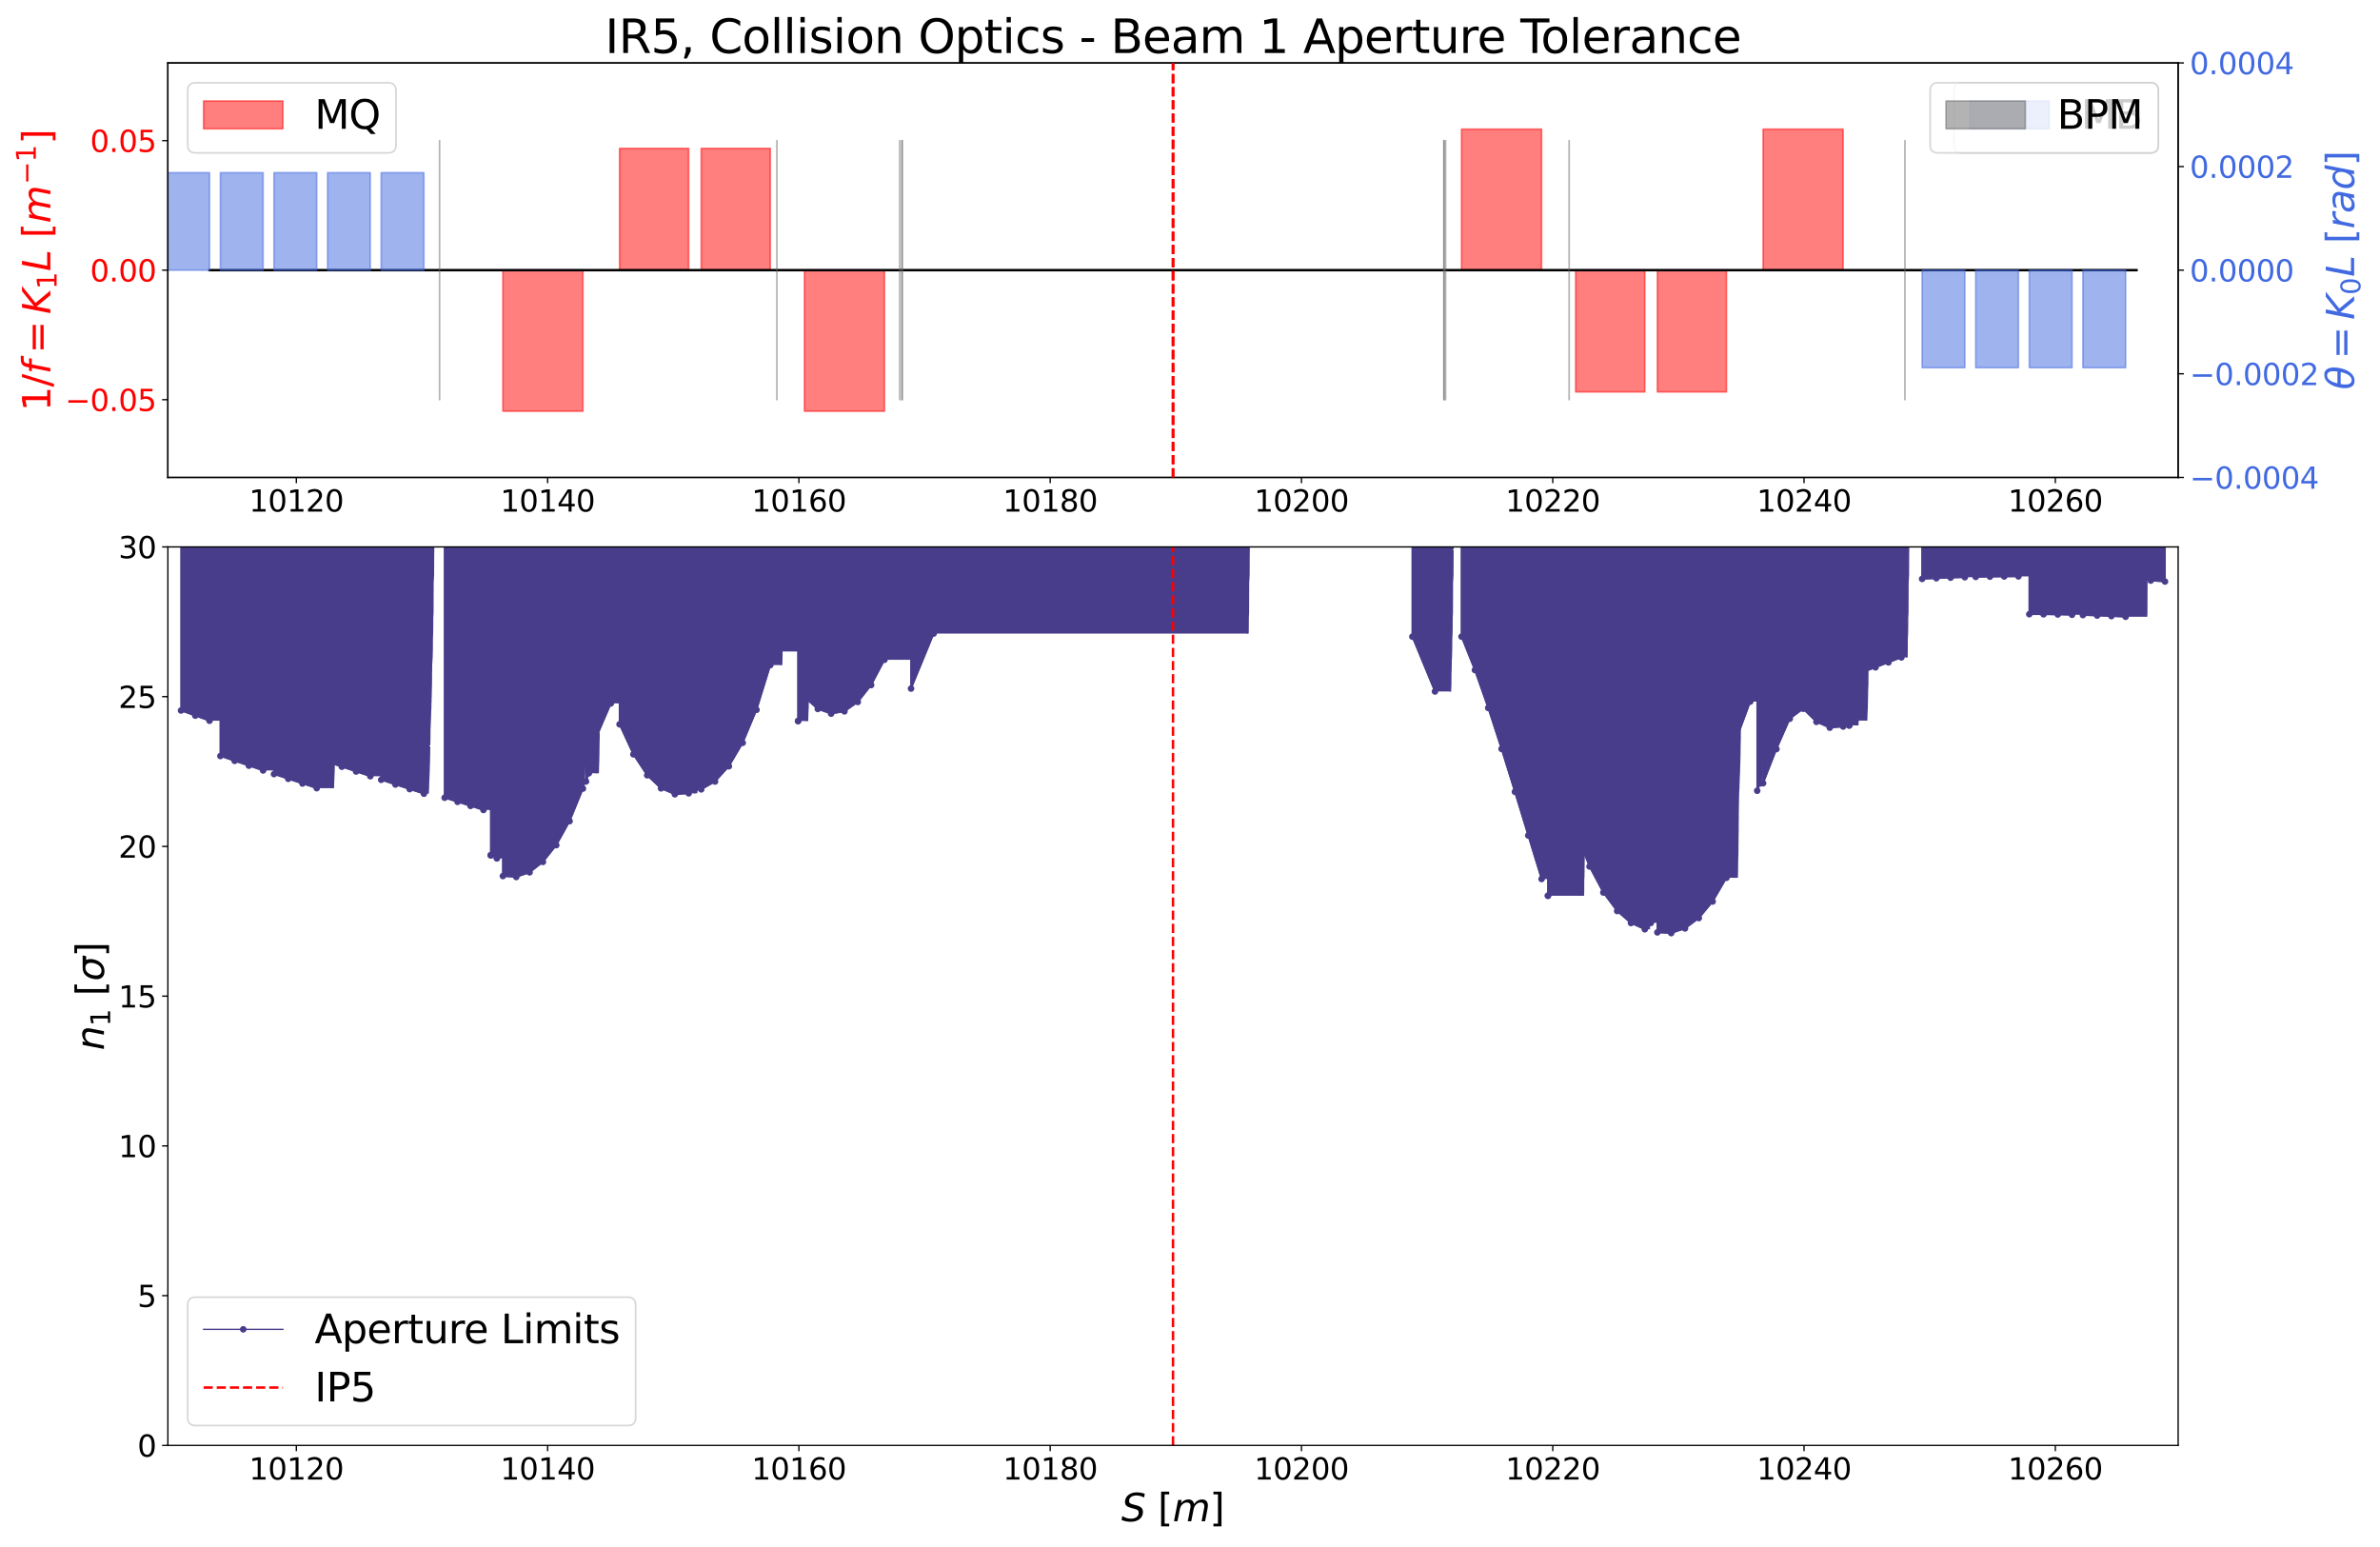 <?xml version="1.0" encoding="utf-8" standalone="no"?>
<!DOCTYPE svg PUBLIC "-//W3C//DTD SVG 1.1//EN"
  "http://www.w3.org/Graphics/SVG/1.1/DTD/svg11.dtd">
<svg xmlns:xlink="http://www.w3.org/1999/xlink" width="1440pt" height="936pt" viewBox="0 0 1440 936" xmlns="http://www.w3.org/2000/svg" version="1.1">
 <defs>
  <style type="text/css">*{stroke-linejoin: round; stroke-linecap: butt}</style>
 </defs>
 <g id="figure_1">
  <g id="patch_1">
   <path d="M 0 936 
L 1440 936 
L 1440 0 
L 0 0 
z
" style="fill: #ffffff"/>
  </g>
  <g id="axes_1">
   <g id="patch_2">
    <path d="M 101.572 288.851 
L 1317.874 288.851 
L 1317.874 38.076 
L 101.572 38.076 
z
" style="fill: #ffffff"/>
   </g>
   <g id="patch_3">
    <path d="M 304.276 163.463 
L 352.7 163.463 
L 352.7 248.783 
L 304.276 248.783 
z
" clip-path="url(#pd5ae2b6730)" style="fill: #ff0000; opacity: 0.5; stroke: #ff0000; stroke-linejoin: miter"/>
   </g>
   <g id="patch_4">
    <path d="M 374.859 163.463 
L 416.67 163.463 
L 416.67 89.797 
L 374.859 89.797 
z
" clip-path="url(#pd5ae2b6730)" style="fill: #ff0000; opacity: 0.5; stroke: #ff0000; stroke-linejoin: miter"/>
   </g>
   <g id="patch_5">
    <path d="M 424.272 163.463 
L 466.082 163.463 
L 466.082 89.797 
L 424.272 89.797 
z
" clip-path="url(#pd5ae2b6730)" style="fill: #ff0000; opacity: 0.5; stroke: #ff0000; stroke-linejoin: miter"/>
   </g>
   <g id="patch_6">
    <path d="M 486.721 163.463 
L 535.145 163.463 
L 535.145 248.783 
L 486.721 248.783 
z
" clip-path="url(#pd5ae2b6730)" style="fill: #ff0000; opacity: 0.5; stroke: #ff0000; stroke-linejoin: miter"/>
   </g>
   <g id="patch_7">
    <path d="M 884.3 163.463 
L 932.724 163.463 
L 932.724 78.144 
L 884.3 78.144 
z
" clip-path="url(#pd5ae2b6730)" style="fill: #ff0000; opacity: 0.5; stroke: #ff0000; stroke-linejoin: miter"/>
   </g>
   <g id="patch_8">
    <path d="M 953.363 163.463 
L 995.174 163.463 
L 995.174 237.13 
L 953.363 237.13 
z
" clip-path="url(#pd5ae2b6730)" style="fill: #ff0000; opacity: 0.5; stroke: #ff0000; stroke-linejoin: miter"/>
   </g>
   <g id="patch_9">
    <path d="M 1002.775 163.463 
L 1044.586 163.463 
L 1044.586 237.13 
L 1002.775 237.13 
z
" clip-path="url(#pd5ae2b6730)" style="fill: #ff0000; opacity: 0.5; stroke: #ff0000; stroke-linejoin: miter"/>
   </g>
   <g id="patch_10">
    <path d="M 1066.745 163.463 
L 1115.169 163.463 
L 1115.169 78.144 
L 1066.745 78.144 
z
" clip-path="url(#pd5ae2b6730)" style="fill: #ff0000; opacity: 0.5; stroke: #ff0000; stroke-linejoin: miter"/>
   </g>
   <g id="matplotlib.axis_1">
    <g id="xtick_1">
     <g id="line2d_1">
      <defs>
       <path id="mac4372f2ac" d="M 0 0 
L 0 3.5 
" style="stroke: #000000; stroke-width: 0.8"/>
      </defs>
      <g>
       <use xlink:href="#mac4372f2ac" x="179.296" y="288.851" style="stroke: #000000; stroke-width: 0.8"/>
      </g>
     </g>
     <g id="text_1">
      <!-- 10120 -->
      <g transform="translate(150.665 309.528) scale(0.18 -0.18)">
       <defs>
        <path id="DejaVuSans-31" d="M 794 531 
L 1825 531 
L 1825 4091 
L 703 3866 
L 703 4441 
L 1819 4666 
L 2450 4666 
L 2450 531 
L 3481 531 
L 3481 0 
L 794 0 
L 794 531 
z
" transform="scale(0.016)"/>
        <path id="DejaVuSans-30" d="M 2034 4250 
Q 1547 4250 1301 3770 
Q 1056 3291 1056 2328 
Q 1056 1369 1301 889 
Q 1547 409 2034 409 
Q 2525 409 2770 889 
Q 3016 1369 3016 2328 
Q 3016 3291 2770 3770 
Q 2525 4250 2034 4250 
z
M 2034 4750 
Q 2819 4750 3233 4129 
Q 3647 3509 3647 2328 
Q 3647 1150 3233 529 
Q 2819 -91 2034 -91 
Q 1250 -91 836 529 
Q 422 1150 422 2328 
Q 422 3509 836 4129 
Q 1250 4750 2034 4750 
z
" transform="scale(0.016)"/>
        <path id="DejaVuSans-32" d="M 1228 531 
L 3431 531 
L 3431 0 
L 469 0 
L 469 531 
Q 828 903 1448 1529 
Q 2069 2156 2228 2338 
Q 2531 2678 2651 2914 
Q 2772 3150 2772 3378 
Q 2772 3750 2511 3984 
Q 2250 4219 1831 4219 
Q 1534 4219 1204 4116 
Q 875 4013 500 3803 
L 500 4441 
Q 881 4594 1212 4672 
Q 1544 4750 1819 4750 
Q 2544 4750 2975 4387 
Q 3406 4025 3406 3419 
Q 3406 3131 3298 2873 
Q 3191 2616 2906 2266 
Q 2828 2175 2409 1742 
Q 1991 1309 1228 531 
z
" transform="scale(0.016)"/>
       </defs>
       <use xlink:href="#DejaVuSans-31"/>
       <use xlink:href="#DejaVuSans-30" x="63.623"/>
       <use xlink:href="#DejaVuSans-31" x="127.246"/>
       <use xlink:href="#DejaVuSans-32" x="190.869"/>
       <use xlink:href="#DejaVuSans-30" x="254.492"/>
      </g>
     </g>
    </g>
    <g id="xtick_2">
     <g id="line2d_2">
      <g>
       <use xlink:href="#mac4372f2ac" x="331.334" y="288.851" style="stroke: #000000; stroke-width: 0.8"/>
      </g>
     </g>
     <g id="text_2">
      <!-- 10140 -->
      <g transform="translate(302.702 309.528) scale(0.18 -0.18)">
       <defs>
        <path id="DejaVuSans-34" d="M 2419 4116 
L 825 1625 
L 2419 1625 
L 2419 4116 
z
M 2253 4666 
L 3047 4666 
L 3047 1625 
L 3713 1625 
L 3713 1100 
L 3047 1100 
L 3047 0 
L 2419 0 
L 2419 1100 
L 313 1100 
L 313 1709 
L 2253 4666 
z
" transform="scale(0.016)"/>
       </defs>
       <use xlink:href="#DejaVuSans-31"/>
       <use xlink:href="#DejaVuSans-30" x="63.623"/>
       <use xlink:href="#DejaVuSans-31" x="127.246"/>
       <use xlink:href="#DejaVuSans-34" x="190.869"/>
       <use xlink:href="#DejaVuSans-30" x="254.492"/>
      </g>
     </g>
    </g>
    <g id="xtick_3">
     <g id="line2d_3">
      <g>
       <use xlink:href="#mac4372f2ac" x="483.371" y="288.851" style="stroke: #000000; stroke-width: 0.8"/>
      </g>
     </g>
     <g id="text_3">
      <!-- 10160 -->
      <g transform="translate(454.74 309.528) scale(0.18 -0.18)">
       <defs>
        <path id="DejaVuSans-36" d="M 2113 2584 
Q 1688 2584 1439 2293 
Q 1191 2003 1191 1497 
Q 1191 994 1439 701 
Q 1688 409 2113 409 
Q 2538 409 2786 701 
Q 3034 994 3034 1497 
Q 3034 2003 2786 2293 
Q 2538 2584 2113 2584 
z
M 3366 4563 
L 3366 3988 
Q 3128 4100 2886 4159 
Q 2644 4219 2406 4219 
Q 1781 4219 1451 3797 
Q 1122 3375 1075 2522 
Q 1259 2794 1537 2939 
Q 1816 3084 2150 3084 
Q 2853 3084 3261 2657 
Q 3669 2231 3669 1497 
Q 3669 778 3244 343 
Q 2819 -91 2113 -91 
Q 1303 -91 875 529 
Q 447 1150 447 2328 
Q 447 3434 972 4092 
Q 1497 4750 2381 4750 
Q 2619 4750 2861 4703 
Q 3103 4656 3366 4563 
z
" transform="scale(0.016)"/>
       </defs>
       <use xlink:href="#DejaVuSans-31"/>
       <use xlink:href="#DejaVuSans-30" x="63.623"/>
       <use xlink:href="#DejaVuSans-31" x="127.246"/>
       <use xlink:href="#DejaVuSans-36" x="190.869"/>
       <use xlink:href="#DejaVuSans-30" x="254.492"/>
      </g>
     </g>
    </g>
    <g id="xtick_4">
     <g id="line2d_4">
      <g>
       <use xlink:href="#mac4372f2ac" x="635.409" y="288.851" style="stroke: #000000; stroke-width: 0.8"/>
      </g>
     </g>
     <g id="text_4">
      <!-- 10180 -->
      <g transform="translate(606.778 309.528) scale(0.18 -0.18)">
       <defs>
        <path id="DejaVuSans-38" d="M 2034 2216 
Q 1584 2216 1326 1975 
Q 1069 1734 1069 1313 
Q 1069 891 1326 650 
Q 1584 409 2034 409 
Q 2484 409 2743 651 
Q 3003 894 3003 1313 
Q 3003 1734 2745 1975 
Q 2488 2216 2034 2216 
z
M 1403 2484 
Q 997 2584 770 2862 
Q 544 3141 544 3541 
Q 544 4100 942 4425 
Q 1341 4750 2034 4750 
Q 2731 4750 3128 4425 
Q 3525 4100 3525 3541 
Q 3525 3141 3298 2862 
Q 3072 2584 2669 2484 
Q 3125 2378 3379 2068 
Q 3634 1759 3634 1313 
Q 3634 634 3220 271 
Q 2806 -91 2034 -91 
Q 1263 -91 848 271 
Q 434 634 434 1313 
Q 434 1759 690 2068 
Q 947 2378 1403 2484 
z
M 1172 3481 
Q 1172 3119 1398 2916 
Q 1625 2713 2034 2713 
Q 2441 2713 2670 2916 
Q 2900 3119 2900 3481 
Q 2900 3844 2670 4047 
Q 2441 4250 2034 4250 
Q 1625 4250 1398 4047 
Q 1172 3844 1172 3481 
z
" transform="scale(0.016)"/>
       </defs>
       <use xlink:href="#DejaVuSans-31"/>
       <use xlink:href="#DejaVuSans-30" x="63.623"/>
       <use xlink:href="#DejaVuSans-31" x="127.246"/>
       <use xlink:href="#DejaVuSans-38" x="190.869"/>
       <use xlink:href="#DejaVuSans-30" x="254.492"/>
      </g>
     </g>
    </g>
    <g id="xtick_5">
     <g id="line2d_5">
      <g>
       <use xlink:href="#mac4372f2ac" x="787.447" y="288.851" style="stroke: #000000; stroke-width: 0.8"/>
      </g>
     </g>
     <g id="text_5">
      <!-- 10200 -->
      <g transform="translate(758.816 309.528) scale(0.18 -0.18)">
       <use xlink:href="#DejaVuSans-31"/>
       <use xlink:href="#DejaVuSans-30" x="63.623"/>
       <use xlink:href="#DejaVuSans-32" x="127.246"/>
       <use xlink:href="#DejaVuSans-30" x="190.869"/>
       <use xlink:href="#DejaVuSans-30" x="254.492"/>
      </g>
     </g>
    </g>
    <g id="xtick_6">
     <g id="line2d_6">
      <g>
       <use xlink:href="#mac4372f2ac" x="939.485" y="288.851" style="stroke: #000000; stroke-width: 0.8"/>
      </g>
     </g>
     <g id="text_6">
      <!-- 10220 -->
      <g transform="translate(910.854 309.528) scale(0.18 -0.18)">
       <use xlink:href="#DejaVuSans-31"/>
       <use xlink:href="#DejaVuSans-30" x="63.623"/>
       <use xlink:href="#DejaVuSans-32" x="127.246"/>
       <use xlink:href="#DejaVuSans-32" x="190.869"/>
       <use xlink:href="#DejaVuSans-30" x="254.492"/>
      </g>
     </g>
    </g>
    <g id="xtick_7">
     <g id="line2d_7">
      <g>
       <use xlink:href="#mac4372f2ac" x="1091.523" y="288.851" style="stroke: #000000; stroke-width: 0.8"/>
      </g>
     </g>
     <g id="text_7">
      <!-- 10240 -->
      <g transform="translate(1062.891 309.528) scale(0.18 -0.18)">
       <use xlink:href="#DejaVuSans-31"/>
       <use xlink:href="#DejaVuSans-30" x="63.623"/>
       <use xlink:href="#DejaVuSans-32" x="127.246"/>
       <use xlink:href="#DejaVuSans-34" x="190.869"/>
       <use xlink:href="#DejaVuSans-30" x="254.492"/>
      </g>
     </g>
    </g>
    <g id="xtick_8">
     <g id="line2d_8">
      <g>
       <use xlink:href="#mac4372f2ac" x="1243.56" y="288.851" style="stroke: #000000; stroke-width: 0.8"/>
      </g>
     </g>
     <g id="text_8">
      <!-- 10260 -->
      <g transform="translate(1214.929 309.528) scale(0.18 -0.18)">
       <use xlink:href="#DejaVuSans-31"/>
       <use xlink:href="#DejaVuSans-30" x="63.623"/>
       <use xlink:href="#DejaVuSans-32" x="127.246"/>
       <use xlink:href="#DejaVuSans-36" x="190.869"/>
       <use xlink:href="#DejaVuSans-30" x="254.492"/>
      </g>
     </g>
    </g>
   </g>
   <g id="matplotlib.axis_2">
    <g id="ytick_1">
     <g id="line2d_9">
      <defs>
       <path id="m2e62ea6472" d="M 0 0 
L -3.5 0 
" style="stroke: #000000; stroke-width: 0.8"/>
      </defs>
      <g>
       <use xlink:href="#m2e62ea6472" x="101.572" y="241.83" style="stroke: #000000; stroke-width: 0.8"/>
      </g>
     </g>
     <g id="text_9">
      <!-- −0.05 -->
      <g style="fill: #ff0000" transform="translate(39.41 248.669) scale(0.18 -0.18)">
       <defs>
        <path id="DejaVuSans-2212" d="M 678 2272 
L 4684 2272 
L 4684 1741 
L 678 1741 
L 678 2272 
z
" transform="scale(0.016)"/>
        <path id="DejaVuSans-2e" d="M 684 794 
L 1344 794 
L 1344 0 
L 684 0 
L 684 794 
z
" transform="scale(0.016)"/>
        <path id="DejaVuSans-35" d="M 691 4666 
L 3169 4666 
L 3169 4134 
L 1269 4134 
L 1269 2991 
Q 1406 3038 1543 3061 
Q 1681 3084 1819 3084 
Q 2600 3084 3056 2656 
Q 3513 2228 3513 1497 
Q 3513 744 3044 326 
Q 2575 -91 1722 -91 
Q 1428 -91 1123 -41 
Q 819 9 494 109 
L 494 744 
Q 775 591 1075 516 
Q 1375 441 1709 441 
Q 2250 441 2565 725 
Q 2881 1009 2881 1497 
Q 2881 1984 2565 2268 
Q 2250 2553 1709 2553 
Q 1456 2553 1204 2497 
Q 953 2441 691 2322 
L 691 4666 
z
" transform="scale(0.016)"/>
       </defs>
       <use xlink:href="#DejaVuSans-2212"/>
       <use xlink:href="#DejaVuSans-30" x="83.789"/>
       <use xlink:href="#DejaVuSans-2e" x="147.412"/>
       <use xlink:href="#DejaVuSans-30" x="179.199"/>
       <use xlink:href="#DejaVuSans-35" x="242.822"/>
      </g>
     </g>
    </g>
    <g id="ytick_2">
     <g id="line2d_10">
      <g>
       <use xlink:href="#m2e62ea6472" x="101.572" y="163.463" style="stroke: #000000; stroke-width: 0.8"/>
      </g>
     </g>
     <g id="text_10">
      <!-- 0.00 -->
      <g style="fill: #ff0000" transform="translate(54.493 170.302) scale(0.18 -0.18)">
       <use xlink:href="#DejaVuSans-30"/>
       <use xlink:href="#DejaVuSans-2e" x="63.623"/>
       <use xlink:href="#DejaVuSans-30" x="95.41"/>
       <use xlink:href="#DejaVuSans-30" x="159.033"/>
      </g>
     </g>
    </g>
    <g id="ytick_3">
     <g id="line2d_11">
      <g>
       <use xlink:href="#m2e62ea6472" x="101.572" y="85.096" style="stroke: #000000; stroke-width: 0.8"/>
      </g>
     </g>
     <g id="text_11">
      <!-- 0.05 -->
      <g style="fill: #ff0000" transform="translate(54.493 91.935) scale(0.18 -0.18)">
       <use xlink:href="#DejaVuSans-30"/>
       <use xlink:href="#DejaVuSans-2e" x="63.623"/>
       <use xlink:href="#DejaVuSans-30" x="95.41"/>
       <use xlink:href="#DejaVuSans-35" x="159.033"/>
      </g>
     </g>
    </g>
    <g id="text_12">
     <!-- $1/f=K_{1}L$ $[m^{-1}]$ -->
     <g style="fill: #ff0000" transform="translate(30.627 248.793) rotate(-90) scale(0.23 -0.23)">
      <defs>
       <path id="DejaVuSans-2f" d="M 1625 4666 
L 2156 4666 
L 531 -594 
L 0 -594 
L 1625 4666 
z
" transform="scale(0.016)"/>
       <path id="DejaVuSans-Oblique-66" d="M 3059 4863 
L 2969 4384 
L 2419 4384 
Q 2106 4384 1964 4261 
Q 1822 4138 1753 3809 
L 1691 3500 
L 2638 3500 
L 2553 3053 
L 1606 3053 
L 1013 0 
L 434 0 
L 1031 3053 
L 481 3053 
L 563 3500 
L 1113 3500 
L 1159 3744 
Q 1278 4363 1576 4613 
Q 1875 4863 2516 4863 
L 3059 4863 
z
" transform="scale(0.016)"/>
       <path id="DejaVuSans-3d" d="M 678 2906 
L 4684 2906 
L 4684 2381 
L 678 2381 
L 678 2906 
z
M 678 1631 
L 4684 1631 
L 4684 1100 
L 678 1100 
L 678 1631 
z
" transform="scale(0.016)"/>
       <path id="DejaVuSans-Oblique-4b" d="M 1081 4666 
L 1716 4666 
L 1331 2700 
L 3781 4666 
L 4622 4666 
L 1850 2438 
L 3878 0 
L 3109 0 
L 1247 2272 
L 806 0 
L 172 0 
L 1081 4666 
z
" transform="scale(0.016)"/>
       <path id="DejaVuSans-Oblique-4c" d="M 1075 4666 
L 1709 4666 
L 909 525 
L 3181 525 
L 3078 0 
L 172 0 
L 1075 4666 
z
" transform="scale(0.016)"/>
       <path id="DejaVuSans-20" transform="scale(0.016)"/>
       <path id="DejaVuSans-5b" d="M 550 4863 
L 1875 4863 
L 1875 4416 
L 1125 4416 
L 1125 -397 
L 1875 -397 
L 1875 -844 
L 550 -844 
L 550 4863 
z
" transform="scale(0.016)"/>
       <path id="DejaVuSans-Oblique-6d" d="M 5747 2113 
L 5338 0 
L 4763 0 
L 5166 2094 
Q 5191 2228 5203 2325 
Q 5216 2422 5216 2491 
Q 5216 2772 5059 2928 
Q 4903 3084 4622 3084 
Q 4203 3084 3875 2770 
Q 3547 2456 3450 1953 
L 3066 0 
L 2491 0 
L 2900 2094 
Q 2925 2209 2937 2307 
Q 2950 2406 2950 2484 
Q 2950 2769 2794 2926 
Q 2638 3084 2363 3084 
Q 1938 3084 1609 2770 
Q 1281 2456 1184 1953 
L 800 0 
L 225 0 
L 909 3500 
L 1484 3500 
L 1375 2956 
Q 1609 3263 1923 3423 
Q 2238 3584 2597 3584 
Q 2978 3584 3223 3384 
Q 3469 3184 3519 2828 
Q 3781 3197 4126 3390 
Q 4472 3584 4856 3584 
Q 5306 3584 5551 3325 
Q 5797 3066 5797 2591 
Q 5797 2488 5784 2364 
Q 5772 2241 5747 2113 
z
" transform="scale(0.016)"/>
       <path id="DejaVuSans-5d" d="M 1947 4863 
L 1947 -844 
L 622 -844 
L 622 -397 
L 1369 -397 
L 1369 4416 
L 622 4416 
L 622 4863 
L 1947 4863 
z
" transform="scale(0.016)"/>
      </defs>
      <use xlink:href="#DejaVuSans-31" transform="translate(0 0.684)"/>
      <use xlink:href="#DejaVuSans-2f" transform="translate(63.623 0.684)"/>
      <use xlink:href="#DejaVuSans-Oblique-66" transform="translate(97.314 0.684)"/>
      <use xlink:href="#DejaVuSans-3d" transform="translate(152.002 0.684)"/>
      <use xlink:href="#DejaVuSans-Oblique-4b" transform="translate(255.273 0.684)"/>
      <use xlink:href="#DejaVuSans-31" transform="translate(320.85 -15.722) scale(0.7)"/>
      <use xlink:href="#DejaVuSans-Oblique-4c" transform="translate(368.12 0.684)"/>
      <use xlink:href="#DejaVuSans-20" transform="translate(423.833 0.684)"/>
      <use xlink:href="#DejaVuSans-5b" transform="translate(455.62 0.684)"/>
      <use xlink:href="#DejaVuSans-Oblique-6d" transform="translate(494.634 0.684)"/>
      <use xlink:href="#DejaVuSans-2212" transform="translate(596.696 38.966) scale(0.7)"/>
      <use xlink:href="#DejaVuSans-31" transform="translate(655.348 38.966) scale(0.7)"/>
      <use xlink:href="#DejaVuSans-5d" transform="translate(702.619 0.684)"/>
     </g>
    </g>
   </g>
   <g id="line2d_12">
    <path d="M 126.764 163.463 
L 133.347 163.463 
L 159.194 163.463 
L 165.777 163.463 
L 191.624 163.463 
L 198.207 163.463 
L 224.053 163.463 
L 230.636 163.463 
L 256.483 163.463 
L 259.387 163.463 
L 259.387 163.463 
L 265.966 163.463 
L 265.966 163.463 
L 269.026 163.463 
L 292.516 163.463 
L 296.963 163.463 
L 296.963 163.463 
L 296.963 163.463 
L 296.963 163.463 
L 300.635 163.463 
L 300.635 163.463 
L 300.635 163.463 
L 300.635 163.463 
L 300.635 163.463 
L 304.276 163.463 
L 352.7 163.463 
L 354.566 163.463 
L 356.261 163.463 
L 360.477 163.463 
L 369.599 163.463 
L 374.859 163.463 
L 416.67 163.463 
L 420.706 163.463 
L 420.706 163.463 
L 420.706 163.463 
L 424.272 163.463 
L 466.082 163.463 
L 470.043 163.463 
L 470.043 163.463 
L 482.867 163.463 
L 482.867 163.463 
L 482.867 163.463 
L 486.721 163.463 
L 535.145 163.463 
L 544.374 163.463 
L 544.374 163.463 
L 545.796 163.463 
L 545.796 163.463 
L 545.796 163.463 
L 551.223 163.463 
L 564.907 163.463 
L 660.31 163.463 
L 709.723 163.463 
L 709.723 163.463 
L 759.135 163.463 
L 854.539 163.463 
L 868.222 163.463 
L 873.65 163.463 
L 873.65 163.463 
L 873.65 163.463 
L 874.661 163.463 
L 874.661 163.463 
L 884.3 163.463 
L 932.724 163.463 
L 936.578 163.463 
L 936.578 163.463 
L 936.578 163.463 
L 949.403 163.463 
L 949.403 163.463 
L 953.363 163.463 
L 995.174 163.463 
L 998.739 163.463 
L 998.739 163.463 
L 998.739 163.463 
L 1002.775 163.463 
L 1044.586 163.463 
L 1049.846 163.463 
L 1058.969 163.463 
L 1063.184 163.463 
L 1064.879 163.463 
L 1066.745 163.463 
L 1115.169 163.463 
L 1118.811 163.463 
L 1118.811 163.463 
L 1118.811 163.463 
L 1118.811 163.463 
L 1118.811 163.463 
L 1122.482 163.463 
L 1122.482 163.463 
L 1122.482 163.463 
L 1122.482 163.463 
L 1126.93 163.463 
L 1150.419 163.463 
L 1152.567 163.463 
L 1152.567 163.463 
L 1160.059 163.463 
L 1160.059 163.463 
L 1162.962 163.463 
L 1188.809 163.463 
L 1195.392 163.463 
L 1221.239 163.463 
L 1227.822 163.463 
L 1253.668 163.463 
L 1260.251 163.463 
L 1286.098 163.463 
L 1292.681 163.463 
" clip-path="url(#pd5ae2b6730)" style="fill: none; stroke: #000000; stroke-width: 1.5; stroke-linecap: square"/>
   </g>
   <g id="line2d_13">
    <path d="M 709.723 288.851 
L 709.723 38.076 
" clip-path="url(#pd5ae2b6730)" style="fill: none; stroke-dasharray: 5.55,2.4; stroke-dashoffset: 0; stroke: #ff0000; stroke-width: 1.5"/>
   </g>
   <g id="patch_11">
    <path d="M 101.572 288.851 
L 101.572 38.076 
" style="fill: none; stroke: #000000; stroke-width: 0.8; stroke-linejoin: miter; stroke-linecap: square"/>
   </g>
   <g id="patch_12">
    <path d="M 1317.874 288.851 
L 1317.874 38.076 
" style="fill: none; stroke: #000000; stroke-width: 0.8; stroke-linejoin: miter; stroke-linecap: square"/>
   </g>
   <g id="patch_13">
    <path d="M 101.572 288.851 
L 1317.874 288.851 
" style="fill: none; stroke: #000000; stroke-width: 0.8; stroke-linejoin: miter; stroke-linecap: square"/>
   </g>
   <g id="patch_14">
    <path d="M 101.572 38.076 
L 1317.874 38.076 
" style="fill: none; stroke: #000000; stroke-width: 0.8; stroke-linejoin: miter; stroke-linecap: square"/>
   </g>
   <g id="text_13">
    <!-- IR5, Collision Optics - Beam 1 Aperture Tolerance -->
    <g transform="translate(366.049 32.076) scale(0.28 -0.28)">
     <defs>
      <path id="DejaVuSans-49" d="M 628 4666 
L 1259 4666 
L 1259 0 
L 628 0 
L 628 4666 
z
" transform="scale(0.016)"/>
      <path id="DejaVuSans-52" d="M 2841 2188 
Q 3044 2119 3236 1894 
Q 3428 1669 3622 1275 
L 4263 0 
L 3584 0 
L 2988 1197 
Q 2756 1666 2539 1819 
Q 2322 1972 1947 1972 
L 1259 1972 
L 1259 0 
L 628 0 
L 628 4666 
L 2053 4666 
Q 2853 4666 3247 4331 
Q 3641 3997 3641 3322 
Q 3641 2881 3436 2590 
Q 3231 2300 2841 2188 
z
M 1259 4147 
L 1259 2491 
L 2053 2491 
Q 2509 2491 2742 2702 
Q 2975 2913 2975 3322 
Q 2975 3731 2742 3939 
Q 2509 4147 2053 4147 
L 1259 4147 
z
" transform="scale(0.016)"/>
      <path id="DejaVuSans-2c" d="M 750 794 
L 1409 794 
L 1409 256 
L 897 -744 
L 494 -744 
L 750 256 
L 750 794 
z
" transform="scale(0.016)"/>
      <path id="DejaVuSans-43" d="M 4122 4306 
L 4122 3641 
Q 3803 3938 3442 4084 
Q 3081 4231 2675 4231 
Q 1875 4231 1450 3742 
Q 1025 3253 1025 2328 
Q 1025 1406 1450 917 
Q 1875 428 2675 428 
Q 3081 428 3442 575 
Q 3803 722 4122 1019 
L 4122 359 
Q 3791 134 3420 21 
Q 3050 -91 2638 -91 
Q 1578 -91 968 557 
Q 359 1206 359 2328 
Q 359 3453 968 4101 
Q 1578 4750 2638 4750 
Q 3056 4750 3426 4639 
Q 3797 4528 4122 4306 
z
" transform="scale(0.016)"/>
      <path id="DejaVuSans-6f" d="M 1959 3097 
Q 1497 3097 1228 2736 
Q 959 2375 959 1747 
Q 959 1119 1226 758 
Q 1494 397 1959 397 
Q 2419 397 2687 759 
Q 2956 1122 2956 1747 
Q 2956 2369 2687 2733 
Q 2419 3097 1959 3097 
z
M 1959 3584 
Q 2709 3584 3137 3096 
Q 3566 2609 3566 1747 
Q 3566 888 3137 398 
Q 2709 -91 1959 -91 
Q 1206 -91 779 398 
Q 353 888 353 1747 
Q 353 2609 779 3096 
Q 1206 3584 1959 3584 
z
" transform="scale(0.016)"/>
      <path id="DejaVuSans-6c" d="M 603 4863 
L 1178 4863 
L 1178 0 
L 603 0 
L 603 4863 
z
" transform="scale(0.016)"/>
      <path id="DejaVuSans-69" d="M 603 3500 
L 1178 3500 
L 1178 0 
L 603 0 
L 603 3500 
z
M 603 4863 
L 1178 4863 
L 1178 4134 
L 603 4134 
L 603 4863 
z
" transform="scale(0.016)"/>
      <path id="DejaVuSans-73" d="M 2834 3397 
L 2834 2853 
Q 2591 2978 2328 3040 
Q 2066 3103 1784 3103 
Q 1356 3103 1142 2972 
Q 928 2841 928 2578 
Q 928 2378 1081 2264 
Q 1234 2150 1697 2047 
L 1894 2003 
Q 2506 1872 2764 1633 
Q 3022 1394 3022 966 
Q 3022 478 2636 193 
Q 2250 -91 1575 -91 
Q 1294 -91 989 -36 
Q 684 19 347 128 
L 347 722 
Q 666 556 975 473 
Q 1284 391 1588 391 
Q 1994 391 2212 530 
Q 2431 669 2431 922 
Q 2431 1156 2273 1281 
Q 2116 1406 1581 1522 
L 1381 1569 
Q 847 1681 609 1914 
Q 372 2147 372 2553 
Q 372 3047 722 3315 
Q 1072 3584 1716 3584 
Q 2034 3584 2315 3537 
Q 2597 3491 2834 3397 
z
" transform="scale(0.016)"/>
      <path id="DejaVuSans-6e" d="M 3513 2113 
L 3513 0 
L 2938 0 
L 2938 2094 
Q 2938 2591 2744 2837 
Q 2550 3084 2163 3084 
Q 1697 3084 1428 2787 
Q 1159 2491 1159 1978 
L 1159 0 
L 581 0 
L 581 3500 
L 1159 3500 
L 1159 2956 
Q 1366 3272 1645 3428 
Q 1925 3584 2291 3584 
Q 2894 3584 3203 3211 
Q 3513 2838 3513 2113 
z
" transform="scale(0.016)"/>
      <path id="DejaVuSans-4f" d="M 2522 4238 
Q 1834 4238 1429 3725 
Q 1025 3213 1025 2328 
Q 1025 1447 1429 934 
Q 1834 422 2522 422 
Q 3209 422 3611 934 
Q 4013 1447 4013 2328 
Q 4013 3213 3611 3725 
Q 3209 4238 2522 4238 
z
M 2522 4750 
Q 3503 4750 4090 4092 
Q 4678 3434 4678 2328 
Q 4678 1225 4090 567 
Q 3503 -91 2522 -91 
Q 1538 -91 948 565 
Q 359 1222 359 2328 
Q 359 3434 948 4092 
Q 1538 4750 2522 4750 
z
" transform="scale(0.016)"/>
      <path id="DejaVuSans-70" d="M 1159 525 
L 1159 -1331 
L 581 -1331 
L 581 3500 
L 1159 3500 
L 1159 2969 
Q 1341 3281 1617 3432 
Q 1894 3584 2278 3584 
Q 2916 3584 3314 3078 
Q 3713 2572 3713 1747 
Q 3713 922 3314 415 
Q 2916 -91 2278 -91 
Q 1894 -91 1617 61 
Q 1341 213 1159 525 
z
M 3116 1747 
Q 3116 2381 2855 2742 
Q 2594 3103 2138 3103 
Q 1681 3103 1420 2742 
Q 1159 2381 1159 1747 
Q 1159 1113 1420 752 
Q 1681 391 2138 391 
Q 2594 391 2855 752 
Q 3116 1113 3116 1747 
z
" transform="scale(0.016)"/>
      <path id="DejaVuSans-74" d="M 1172 4494 
L 1172 3500 
L 2356 3500 
L 2356 3053 
L 1172 3053 
L 1172 1153 
Q 1172 725 1289 603 
Q 1406 481 1766 481 
L 2356 481 
L 2356 0 
L 1766 0 
Q 1100 0 847 248 
Q 594 497 594 1153 
L 594 3053 
L 172 3053 
L 172 3500 
L 594 3500 
L 594 4494 
L 1172 4494 
z
" transform="scale(0.016)"/>
      <path id="DejaVuSans-63" d="M 3122 3366 
L 3122 2828 
Q 2878 2963 2633 3030 
Q 2388 3097 2138 3097 
Q 1578 3097 1268 2742 
Q 959 2388 959 1747 
Q 959 1106 1268 751 
Q 1578 397 2138 397 
Q 2388 397 2633 464 
Q 2878 531 3122 666 
L 3122 134 
Q 2881 22 2623 -34 
Q 2366 -91 2075 -91 
Q 1284 -91 818 406 
Q 353 903 353 1747 
Q 353 2603 823 3093 
Q 1294 3584 2113 3584 
Q 2378 3584 2631 3529 
Q 2884 3475 3122 3366 
z
" transform="scale(0.016)"/>
      <path id="DejaVuSans-2d" d="M 313 2009 
L 1997 2009 
L 1997 1497 
L 313 1497 
L 313 2009 
z
" transform="scale(0.016)"/>
      <path id="DejaVuSans-42" d="M 1259 2228 
L 1259 519 
L 2272 519 
Q 2781 519 3026 730 
Q 3272 941 3272 1375 
Q 3272 1813 3026 2020 
Q 2781 2228 2272 2228 
L 1259 2228 
z
M 1259 4147 
L 1259 2741 
L 2194 2741 
Q 2656 2741 2882 2914 
Q 3109 3088 3109 3444 
Q 3109 3797 2882 3972 
Q 2656 4147 2194 4147 
L 1259 4147 
z
M 628 4666 
L 2241 4666 
Q 2963 4666 3353 4366 
Q 3744 4066 3744 3513 
Q 3744 3084 3544 2831 
Q 3344 2578 2956 2516 
Q 3422 2416 3680 2098 
Q 3938 1781 3938 1306 
Q 3938 681 3513 340 
Q 3088 0 2303 0 
L 628 0 
L 628 4666 
z
" transform="scale(0.016)"/>
      <path id="DejaVuSans-65" d="M 3597 1894 
L 3597 1613 
L 953 1613 
Q 991 1019 1311 708 
Q 1631 397 2203 397 
Q 2534 397 2845 478 
Q 3156 559 3463 722 
L 3463 178 
Q 3153 47 2828 -22 
Q 2503 -91 2169 -91 
Q 1331 -91 842 396 
Q 353 884 353 1716 
Q 353 2575 817 3079 
Q 1281 3584 2069 3584 
Q 2775 3584 3186 3129 
Q 3597 2675 3597 1894 
z
M 3022 2063 
Q 3016 2534 2758 2815 
Q 2500 3097 2075 3097 
Q 1594 3097 1305 2825 
Q 1016 2553 972 2059 
L 3022 2063 
z
" transform="scale(0.016)"/>
      <path id="DejaVuSans-61" d="M 2194 1759 
Q 1497 1759 1228 1600 
Q 959 1441 959 1056 
Q 959 750 1161 570 
Q 1363 391 1709 391 
Q 2188 391 2477 730 
Q 2766 1069 2766 1631 
L 2766 1759 
L 2194 1759 
z
M 3341 1997 
L 3341 0 
L 2766 0 
L 2766 531 
Q 2569 213 2275 61 
Q 1981 -91 1556 -91 
Q 1019 -91 701 211 
Q 384 513 384 1019 
Q 384 1609 779 1909 
Q 1175 2209 1959 2209 
L 2766 2209 
L 2766 2266 
Q 2766 2663 2505 2880 
Q 2244 3097 1772 3097 
Q 1472 3097 1187 3025 
Q 903 2953 641 2809 
L 641 3341 
Q 956 3463 1253 3523 
Q 1550 3584 1831 3584 
Q 2591 3584 2966 3190 
Q 3341 2797 3341 1997 
z
" transform="scale(0.016)"/>
      <path id="DejaVuSans-6d" d="M 3328 2828 
Q 3544 3216 3844 3400 
Q 4144 3584 4550 3584 
Q 5097 3584 5394 3201 
Q 5691 2819 5691 2113 
L 5691 0 
L 5113 0 
L 5113 2094 
Q 5113 2597 4934 2840 
Q 4756 3084 4391 3084 
Q 3944 3084 3684 2787 
Q 3425 2491 3425 1978 
L 3425 0 
L 2847 0 
L 2847 2094 
Q 2847 2600 2669 2842 
Q 2491 3084 2119 3084 
Q 1678 3084 1418 2786 
Q 1159 2488 1159 1978 
L 1159 0 
L 581 0 
L 581 3500 
L 1159 3500 
L 1159 2956 
Q 1356 3278 1631 3431 
Q 1906 3584 2284 3584 
Q 2666 3584 2933 3390 
Q 3200 3197 3328 2828 
z
" transform="scale(0.016)"/>
      <path id="DejaVuSans-41" d="M 2188 4044 
L 1331 1722 
L 3047 1722 
L 2188 4044 
z
M 1831 4666 
L 2547 4666 
L 4325 0 
L 3669 0 
L 3244 1197 
L 1141 1197 
L 716 0 
L 50 0 
L 1831 4666 
z
" transform="scale(0.016)"/>
      <path id="DejaVuSans-72" d="M 2631 2963 
Q 2534 3019 2420 3045 
Q 2306 3072 2169 3072 
Q 1681 3072 1420 2755 
Q 1159 2438 1159 1844 
L 1159 0 
L 581 0 
L 581 3500 
L 1159 3500 
L 1159 2956 
Q 1341 3275 1631 3429 
Q 1922 3584 2338 3584 
Q 2397 3584 2469 3576 
Q 2541 3569 2628 3553 
L 2631 2963 
z
" transform="scale(0.016)"/>
      <path id="DejaVuSans-75" d="M 544 1381 
L 544 3500 
L 1119 3500 
L 1119 1403 
Q 1119 906 1312 657 
Q 1506 409 1894 409 
Q 2359 409 2629 706 
Q 2900 1003 2900 1516 
L 2900 3500 
L 3475 3500 
L 3475 0 
L 2900 0 
L 2900 538 
Q 2691 219 2414 64 
Q 2138 -91 1772 -91 
Q 1169 -91 856 284 
Q 544 659 544 1381 
z
M 1991 3584 
L 1991 3584 
z
" transform="scale(0.016)"/>
      <path id="DejaVuSans-54" d="M -19 4666 
L 3928 4666 
L 3928 4134 
L 2272 4134 
L 2272 0 
L 1638 0 
L 1638 4134 
L -19 4134 
L -19 4666 
z
" transform="scale(0.016)"/>
     </defs>
     <use xlink:href="#DejaVuSans-49"/>
     <use xlink:href="#DejaVuSans-52" x="29.492"/>
     <use xlink:href="#DejaVuSans-35" x="98.975"/>
     <use xlink:href="#DejaVuSans-2c" x="162.598"/>
     <use xlink:href="#DejaVuSans-20" x="194.385"/>
     <use xlink:href="#DejaVuSans-43" x="226.172"/>
     <use xlink:href="#DejaVuSans-6f" x="295.996"/>
     <use xlink:href="#DejaVuSans-6c" x="357.178"/>
     <use xlink:href="#DejaVuSans-6c" x="384.961"/>
     <use xlink:href="#DejaVuSans-69" x="412.744"/>
     <use xlink:href="#DejaVuSans-73" x="440.527"/>
     <use xlink:href="#DejaVuSans-69" x="492.627"/>
     <use xlink:href="#DejaVuSans-6f" x="520.41"/>
     <use xlink:href="#DejaVuSans-6e" x="581.592"/>
     <use xlink:href="#DejaVuSans-20" x="644.971"/>
     <use xlink:href="#DejaVuSans-4f" x="676.758"/>
     <use xlink:href="#DejaVuSans-70" x="755.469"/>
     <use xlink:href="#DejaVuSans-74" x="818.945"/>
     <use xlink:href="#DejaVuSans-69" x="858.154"/>
     <use xlink:href="#DejaVuSans-63" x="885.938"/>
     <use xlink:href="#DejaVuSans-73" x="940.918"/>
     <use xlink:href="#DejaVuSans-20" x="993.018"/>
     <use xlink:href="#DejaVuSans-2d" x="1024.805"/>
     <use xlink:href="#DejaVuSans-20" x="1060.889"/>
     <use xlink:href="#DejaVuSans-42" x="1092.676"/>
     <use xlink:href="#DejaVuSans-65" x="1161.279"/>
     <use xlink:href="#DejaVuSans-61" x="1222.803"/>
     <use xlink:href="#DejaVuSans-6d" x="1284.082"/>
     <use xlink:href="#DejaVuSans-20" x="1381.494"/>
     <use xlink:href="#DejaVuSans-31" x="1413.281"/>
     <use xlink:href="#DejaVuSans-20" x="1476.904"/>
     <use xlink:href="#DejaVuSans-41" x="1508.691"/>
     <use xlink:href="#DejaVuSans-70" x="1577.1"/>
     <use xlink:href="#DejaVuSans-65" x="1640.576"/>
     <use xlink:href="#DejaVuSans-72" x="1702.1"/>
     <use xlink:href="#DejaVuSans-74" x="1743.213"/>
     <use xlink:href="#DejaVuSans-75" x="1782.422"/>
     <use xlink:href="#DejaVuSans-72" x="1845.801"/>
     <use xlink:href="#DejaVuSans-65" x="1884.664"/>
     <use xlink:href="#DejaVuSans-20" x="1946.188"/>
     <use xlink:href="#DejaVuSans-54" x="1977.975"/>
     <use xlink:href="#DejaVuSans-6f" x="2022.059"/>
     <use xlink:href="#DejaVuSans-6c" x="2083.24"/>
     <use xlink:href="#DejaVuSans-65" x="2111.023"/>
     <use xlink:href="#DejaVuSans-72" x="2172.547"/>
     <use xlink:href="#DejaVuSans-61" x="2213.66"/>
     <use xlink:href="#DejaVuSans-6e" x="2274.939"/>
     <use xlink:href="#DejaVuSans-63" x="2338.318"/>
     <use xlink:href="#DejaVuSans-65" x="2393.299"/>
    </g>
   </g>
   <g id="legend_1">
    <g id="patch_15">
     <path d="M 118.372 92.503 
L 234.772 92.503 
Q 239.572 92.503 239.572 87.703 
L 239.572 54.876 
Q 239.572 50.076 234.772 50.076 
L 118.372 50.076 
Q 113.572 50.076 113.572 54.876 
L 113.572 87.703 
Q 113.572 92.503 118.372 92.503 
z
" style="fill: #ffffff; opacity: 0.8; stroke: #cccccc; stroke-linejoin: miter"/>
    </g>
    <g id="patch_16">
     <path d="M 123.172 77.912 
L 171.172 77.912 
L 171.172 61.112 
L 123.172 61.112 
z
" style="fill: #ff0000; opacity: 0.5; stroke: #ff0000; stroke-linejoin: miter"/>
    </g>
    <g id="text_14">
     <!-- MQ -->
     <g transform="translate(190.372 77.912) scale(0.24 -0.24)">
      <defs>
       <path id="DejaVuSans-4d" d="M 628 4666 
L 1569 4666 
L 2759 1491 
L 3956 4666 
L 4897 4666 
L 4897 0 
L 4281 0 
L 4281 4097 
L 3078 897 
L 2444 897 
L 1241 4097 
L 1241 0 
L 628 0 
L 628 4666 
z
" transform="scale(0.016)"/>
       <path id="DejaVuSans-51" d="M 2522 4238 
Q 1834 4238 1429 3725 
Q 1025 3213 1025 2328 
Q 1025 1447 1429 934 
Q 1834 422 2522 422 
Q 3209 422 3611 934 
Q 4013 1447 4013 2328 
Q 4013 3213 3611 3725 
Q 3209 4238 2522 4238 
z
M 3406 84 
L 4238 -825 
L 3475 -825 
L 2784 -78 
Q 2681 -84 2626 -87 
Q 2572 -91 2522 -91 
Q 1538 -91 948 567 
Q 359 1225 359 2328 
Q 359 3434 948 4092 
Q 1538 4750 2522 4750 
Q 3503 4750 4090 4092 
Q 4678 3434 4678 2328 
Q 4678 1516 4351 937 
Q 4025 359 3406 84 
z
" transform="scale(0.016)"/>
      </defs>
      <use xlink:href="#DejaVuSans-4d"/>
      <use xlink:href="#DejaVuSans-51" x="86.279"/>
     </g>
    </g>
   </g>
  </g>
  <g id="axes_2">
   <g id="patch_17">
    <path d="M 100.918 163.463 
L 126.764 163.463 
L 126.764 104.476 
L 100.918 104.476 
z
" clip-path="url(#pd5ae2b6730)" style="fill: #4169e1; opacity: 0.5; stroke: #4169e1; stroke-linejoin: miter"/>
   </g>
   <g id="patch_18">
    <path d="M 133.347 163.463 
L 159.194 163.463 
L 159.194 104.476 
L 133.347 104.476 
z
" clip-path="url(#pd5ae2b6730)" style="fill: #4169e1; opacity: 0.5; stroke: #4169e1; stroke-linejoin: miter"/>
   </g>
   <g id="patch_19">
    <path d="M 165.777 163.463 
L 191.624 163.463 
L 191.624 104.476 
L 165.777 104.476 
z
" clip-path="url(#pd5ae2b6730)" style="fill: #4169e1; opacity: 0.5; stroke: #4169e1; stroke-linejoin: miter"/>
   </g>
   <g id="patch_20">
    <path d="M 198.207 163.463 
L 224.053 163.463 
L 224.053 104.476 
L 198.207 104.476 
z
" clip-path="url(#pd5ae2b6730)" style="fill: #4169e1; opacity: 0.5; stroke: #4169e1; stroke-linejoin: miter"/>
   </g>
   <g id="patch_21">
    <path d="M 230.636 163.463 
L 256.483 163.463 
L 256.483 104.476 
L 230.636 104.476 
z
" clip-path="url(#pd5ae2b6730)" style="fill: #4169e1; opacity: 0.5; stroke: #4169e1; stroke-linejoin: miter"/>
   </g>
   <g id="patch_22">
    <path d="M 1162.962 163.463 
L 1188.809 163.463 
L 1188.809 222.45 
L 1162.962 222.45 
z
" clip-path="url(#pd5ae2b6730)" style="fill: #4169e1; opacity: 0.5; stroke: #4169e1; stroke-linejoin: miter"/>
   </g>
   <g id="patch_23">
    <path d="M 1195.392 163.463 
L 1221.239 163.463 
L 1221.239 222.45 
L 1195.392 222.45 
z
" clip-path="url(#pd5ae2b6730)" style="fill: #4169e1; opacity: 0.5; stroke: #4169e1; stroke-linejoin: miter"/>
   </g>
   <g id="patch_24">
    <path d="M 1227.822 163.463 
L 1253.668 163.463 
L 1253.668 222.45 
L 1227.822 222.45 
z
" clip-path="url(#pd5ae2b6730)" style="fill: #4169e1; opacity: 0.5; stroke: #4169e1; stroke-linejoin: miter"/>
   </g>
   <g id="patch_25">
    <path d="M 1260.251 163.463 
L 1286.098 163.463 
L 1286.098 222.45 
L 1260.251 222.45 
z
" clip-path="url(#pd5ae2b6730)" style="fill: #4169e1; opacity: 0.5; stroke: #4169e1; stroke-linejoin: miter"/>
   </g>
   <g id="matplotlib.axis_3">
    <g id="ytick_4">
     <g id="line2d_14">
      <defs>
       <path id="m4705955a4c" d="M 0 0 
L 3.5 0 
" style="stroke: #000000; stroke-width: 0.8"/>
      </defs>
      <g>
       <use xlink:href="#m4705955a4c" x="1317.874" y="288.851" style="stroke: #000000; stroke-width: 0.8"/>
      </g>
     </g>
     <g id="text_15">
      <!-- −0.0004 -->
      <g style="fill: #4169e1" transform="translate(1324.874 295.689) scale(0.18 -0.18)">
       <use xlink:href="#DejaVuSans-2212"/>
       <use xlink:href="#DejaVuSans-30" x="83.789"/>
       <use xlink:href="#DejaVuSans-2e" x="147.412"/>
       <use xlink:href="#DejaVuSans-30" x="179.199"/>
       <use xlink:href="#DejaVuSans-30" x="242.822"/>
       <use xlink:href="#DejaVuSans-30" x="306.445"/>
       <use xlink:href="#DejaVuSans-34" x="370.068"/>
      </g>
     </g>
    </g>
    <g id="ytick_5">
     <g id="line2d_15">
      <g>
       <use xlink:href="#m4705955a4c" x="1317.874" y="226.157" style="stroke: #000000; stroke-width: 0.8"/>
      </g>
     </g>
     <g id="text_16">
      <!-- −0.0002 -->
      <g style="fill: #4169e1" transform="translate(1324.874 232.996) scale(0.18 -0.18)">
       <use xlink:href="#DejaVuSans-2212"/>
       <use xlink:href="#DejaVuSans-30" x="83.789"/>
       <use xlink:href="#DejaVuSans-2e" x="147.412"/>
       <use xlink:href="#DejaVuSans-30" x="179.199"/>
       <use xlink:href="#DejaVuSans-30" x="242.822"/>
       <use xlink:href="#DejaVuSans-30" x="306.445"/>
       <use xlink:href="#DejaVuSans-32" x="370.068"/>
      </g>
     </g>
    </g>
    <g id="ytick_6">
     <g id="line2d_16">
      <g>
       <use xlink:href="#m4705955a4c" x="1317.874" y="163.463" style="stroke: #000000; stroke-width: 0.8"/>
      </g>
     </g>
     <g id="text_17">
      <!-- 0.0000 -->
      <g style="fill: #4169e1" transform="translate(1324.874 170.302) scale(0.18 -0.18)">
       <use xlink:href="#DejaVuSans-30"/>
       <use xlink:href="#DejaVuSans-2e" x="63.623"/>
       <use xlink:href="#DejaVuSans-30" x="95.41"/>
       <use xlink:href="#DejaVuSans-30" x="159.033"/>
       <use xlink:href="#DejaVuSans-30" x="222.656"/>
       <use xlink:href="#DejaVuSans-30" x="286.279"/>
      </g>
     </g>
    </g>
    <g id="ytick_7">
     <g id="line2d_17">
      <g>
       <use xlink:href="#m4705955a4c" x="1317.874" y="100.769" style="stroke: #000000; stroke-width: 0.8"/>
      </g>
     </g>
     <g id="text_18">
      <!-- 0.0002 -->
      <g style="fill: #4169e1" transform="translate(1324.874 107.608) scale(0.18 -0.18)">
       <use xlink:href="#DejaVuSans-30"/>
       <use xlink:href="#DejaVuSans-2e" x="63.623"/>
       <use xlink:href="#DejaVuSans-30" x="95.41"/>
       <use xlink:href="#DejaVuSans-30" x="159.033"/>
       <use xlink:href="#DejaVuSans-30" x="222.656"/>
       <use xlink:href="#DejaVuSans-32" x="286.279"/>
      </g>
     </g>
    </g>
    <g id="ytick_8">
     <g id="line2d_18">
      <g>
       <use xlink:href="#m4705955a4c" x="1317.874" y="38.076" style="stroke: #000000; stroke-width: 0.8"/>
      </g>
     </g>
     <g id="text_19">
      <!-- 0.0004 -->
      <g style="fill: #4169e1" transform="translate(1324.874 44.914) scale(0.18 -0.18)">
       <use xlink:href="#DejaVuSans-30"/>
       <use xlink:href="#DejaVuSans-2e" x="63.623"/>
       <use xlink:href="#DejaVuSans-30" x="95.41"/>
       <use xlink:href="#DejaVuSans-30" x="159.033"/>
       <use xlink:href="#DejaVuSans-30" x="222.656"/>
       <use xlink:href="#DejaVuSans-34" x="286.279"/>
      </g>
     </g>
    </g>
    <g id="text_20">
     <!-- $\theta=K_{0}L$ $[rad]$ -->
     <g style="fill: #4169e1" transform="translate(1424.417 235.798) rotate(-90) scale(0.23 -0.23)">
      <defs>
       <path id="DejaVuSans-Oblique-3b8" d="M 2913 2219 
L 925 2219 
Q 791 1284 928 888 
Q 1100 400 1566 400 
Q 2034 400 2391 891 
Q 2703 1322 2913 2219 
z
M 3009 2750 
Q 3094 3638 2984 3950 
Q 2813 4444 2353 4444 
Q 1875 4444 1525 3956 
Q 1250 3563 1034 2750 
L 3009 2750 
z
M 2444 4913 
Q 3194 4913 3494 4250 
Q 3794 3591 3566 2422 
Q 3341 1256 2781 594 
Q 2225 -72 1475 -72 
Q 722 -72 425 594 
Q 128 1256 353 2422 
Q 581 3591 1134 4250 
Q 1691 4913 2444 4913 
z
" transform="scale(0.016)"/>
       <path id="DejaVuSans-Oblique-72" d="M 2853 2969 
Q 2766 3016 2653 3041 
Q 2541 3066 2413 3066 
Q 1953 3066 1609 2717 
Q 1266 2369 1153 1784 
L 800 0 
L 225 0 
L 909 3500 
L 1484 3500 
L 1375 2956 
Q 1603 3259 1920 3421 
Q 2238 3584 2597 3584 
Q 2691 3584 2781 3573 
Q 2872 3563 2963 3538 
L 2853 2969 
z
" transform="scale(0.016)"/>
       <path id="DejaVuSans-Oblique-61" d="M 3438 1997 
L 3047 0 
L 2472 0 
L 2578 531 
Q 2325 219 2001 64 
Q 1678 -91 1281 -91 
Q 834 -91 548 182 
Q 263 456 263 884 
Q 263 1497 752 1853 
Q 1241 2209 2100 2209 
L 2900 2209 
L 2931 2363 
Q 2938 2388 2941 2417 
Q 2944 2447 2944 2509 
Q 2944 2788 2717 2942 
Q 2491 3097 2081 3097 
Q 1800 3097 1504 3025 
Q 1209 2953 897 2809 
L 997 3341 
Q 1322 3463 1633 3523 
Q 1944 3584 2234 3584 
Q 2853 3584 3176 3315 
Q 3500 3047 3500 2534 
Q 3500 2431 3484 2292 
Q 3469 2153 3438 1997 
z
M 2816 1759 
L 2241 1759 
Q 1534 1759 1195 1570 
Q 856 1381 856 984 
Q 856 709 1029 553 
Q 1203 397 1509 397 
Q 1978 397 2328 733 
Q 2678 1069 2791 1631 
L 2816 1759 
z
" transform="scale(0.016)"/>
       <path id="DejaVuSans-Oblique-64" d="M 2675 525 
Q 2444 222 2128 65 
Q 1813 -91 1428 -91 
Q 903 -91 598 267 
Q 294 625 294 1247 
Q 294 1766 478 2236 
Q 663 2706 1013 3078 
Q 1244 3325 1534 3454 
Q 1825 3584 2144 3584 
Q 2481 3584 2739 3421 
Q 2997 3259 3138 2956 
L 3513 4863 
L 4091 4863 
L 3144 0 
L 2566 0 
L 2675 525 
z
M 891 1350 
Q 891 897 1095 644 
Q 1300 391 1663 391 
Q 1931 391 2161 520 
Q 2391 650 2566 903 
Q 2750 1166 2856 1509 
Q 2963 1853 2963 2188 
Q 2963 2622 2758 2865 
Q 2553 3109 2194 3109 
Q 1922 3109 1687 2981 
Q 1453 2853 1288 2613 
Q 1106 2353 998 2009 
Q 891 1666 891 1350 
z
" transform="scale(0.016)"/>
      </defs>
      <use xlink:href="#DejaVuSans-Oblique-3b8" transform="translate(0 0.234)"/>
      <use xlink:href="#DejaVuSans-3d" transform="translate(80.664 0.234)"/>
      <use xlink:href="#DejaVuSans-Oblique-4b" transform="translate(183.936 0.234)"/>
      <use xlink:href="#DejaVuSans-30" transform="translate(249.512 -16.172) scale(0.7)"/>
      <use xlink:href="#DejaVuSans-Oblique-4c" transform="translate(296.782 0.234)"/>
      <use xlink:href="#DejaVuSans-20" transform="translate(352.495 0.234)"/>
      <use xlink:href="#DejaVuSans-5b" transform="translate(384.282 0.234)"/>
      <use xlink:href="#DejaVuSans-Oblique-72" transform="translate(423.296 0.234)"/>
      <use xlink:href="#DejaVuSans-Oblique-61" transform="translate(464.409 0.234)"/>
      <use xlink:href="#DejaVuSans-Oblique-64" transform="translate(525.688 0.234)"/>
      <use xlink:href="#DejaVuSans-5d" transform="translate(589.165 0.234)"/>
     </g>
    </g>
   </g>
   <g id="line2d_19">
    <path d="M 709.723 288.851 
L 709.723 38.076 
" clip-path="url(#pd5ae2b6730)" style="fill: none; stroke-dasharray: 5.55,2.4; stroke-dashoffset: 0; stroke: #ff0000; stroke-width: 1.5"/>
   </g>
   <g id="patch_26">
    <path d="M 101.572 288.851 
L 101.572 38.076 
" style="fill: none; stroke: #000000; stroke-width: 0.8; stroke-linejoin: miter; stroke-linecap: square"/>
   </g>
   <g id="patch_27">
    <path d="M 1317.874 288.851 
L 1317.874 38.076 
" style="fill: none; stroke: #000000; stroke-width: 0.8; stroke-linejoin: miter; stroke-linecap: square"/>
   </g>
   <g id="patch_28">
    <path d="M 101.572 288.851 
L 1317.874 288.851 
" style="fill: none; stroke: #000000; stroke-width: 0.8; stroke-linejoin: miter; stroke-linecap: square"/>
   </g>
   <g id="patch_29">
    <path d="M 101.572 38.076 
L 1317.874 38.076 
" style="fill: none; stroke: #000000; stroke-width: 0.8; stroke-linejoin: miter; stroke-linecap: square"/>
   </g>
   <g id="legend_2">
    <g id="patch_30">
     <path d="M 1187.1 92.503 
L 1301.074 92.503 
Q 1305.874 92.503 1305.874 87.703 
L 1305.874 54.876 
Q 1305.874 50.076 1301.074 50.076 
L 1187.1 50.076 
Q 1182.3 50.076 1182.3 54.876 
L 1182.3 87.703 
Q 1182.3 92.503 1187.1 92.503 
z
" style="fill: #ffffff; opacity: 0.8; stroke: #cccccc; stroke-linejoin: miter"/>
    </g>
    <g id="patch_31">
     <path d="M 1191.9 77.912 
L 1239.9 77.912 
L 1239.9 61.112 
L 1191.9 61.112 
z
" style="fill: #4169e1; opacity: 0.5; stroke: #4169e1; stroke-linejoin: miter"/>
    </g>
    <g id="text_21">
     <!-- MB -->
     <g transform="translate(1259.1 77.912) scale(0.24 -0.24)">
      <use xlink:href="#DejaVuSans-4d"/>
      <use xlink:href="#DejaVuSans-42" x="86.279"/>
     </g>
    </g>
   </g>
  </g>
  <g id="axes_3">
   <g id="patch_32">
    <path d="M 265.966 241.83 
L 265.966 241.83 
L 265.966 85.096 
L 265.966 85.096 
z
" clip-path="url(#pd5ae2b6730)" style="fill: #696969; opacity: 0.5; stroke: #696969; stroke-linejoin: miter"/>
   </g>
   <g id="patch_33">
    <path d="M 470.043 241.83 
L 470.043 241.83 
L 470.043 85.096 
L 470.043 85.096 
z
" clip-path="url(#pd5ae2b6730)" style="fill: #696969; opacity: 0.5; stroke: #696969; stroke-linejoin: miter"/>
   </g>
   <g id="patch_34">
    <path d="M 544.374 241.83 
L 544.374 241.83 
L 544.374 85.096 
L 544.374 85.096 
z
" clip-path="url(#pd5ae2b6730)" style="fill: #696969; opacity: 0.5; stroke: #696969; stroke-linejoin: miter"/>
   </g>
   <g id="patch_35">
    <path d="M 545.796 241.83 
L 545.796 241.83 
L 545.796 85.096 
L 545.796 85.096 
z
" clip-path="url(#pd5ae2b6730)" style="fill: #696969; opacity: 0.5; stroke: #696969; stroke-linejoin: miter"/>
   </g>
   <g id="patch_36">
    <path d="M 545.796 241.83 
L 545.796 241.83 
L 545.796 85.096 
L 545.796 85.096 
z
" clip-path="url(#pd5ae2b6730)" style="fill: #696969; opacity: 0.5; stroke: #696969; stroke-linejoin: miter"/>
   </g>
   <g id="patch_37">
    <path d="M 873.65 241.83 
L 873.65 241.83 
L 873.65 85.096 
L 873.65 85.096 
z
" clip-path="url(#pd5ae2b6730)" style="fill: #696969; opacity: 0.5; stroke: #696969; stroke-linejoin: miter"/>
   </g>
   <g id="patch_38">
    <path d="M 873.65 241.83 
L 873.65 241.83 
L 873.65 85.096 
L 873.65 85.096 
z
" clip-path="url(#pd5ae2b6730)" style="fill: #696969; opacity: 0.5; stroke: #696969; stroke-linejoin: miter"/>
   </g>
   <g id="patch_39">
    <path d="M 874.661 241.83 
L 874.661 241.83 
L 874.661 85.096 
L 874.661 85.096 
z
" clip-path="url(#pd5ae2b6730)" style="fill: #696969; opacity: 0.5; stroke: #696969; stroke-linejoin: miter"/>
   </g>
   <g id="patch_40">
    <path d="M 949.403 241.83 
L 949.403 241.83 
L 949.403 85.096 
L 949.403 85.096 
z
" clip-path="url(#pd5ae2b6730)" style="fill: #696969; opacity: 0.5; stroke: #696969; stroke-linejoin: miter"/>
   </g>
   <g id="patch_41">
    <path d="M 1152.567 241.83 
L 1152.567 241.83 
L 1152.567 85.096 
L 1152.567 85.096 
z
" clip-path="url(#pd5ae2b6730)" style="fill: #696969; opacity: 0.5; stroke: #696969; stroke-linejoin: miter"/>
   </g>
   <g id="line2d_20">
    <path d="M 709.723 288.851 
L 709.723 38.076 
" clip-path="url(#pd5ae2b6730)" style="fill: none; stroke-dasharray: 5.55,2.4; stroke-dashoffset: 0; stroke: #ff0000; stroke-width: 1.5"/>
   </g>
   <g id="legend_3">
    <g id="patch_42">
     <path d="M 1172.629 92.503 
L 1301.074 92.503 
Q 1305.874 92.503 1305.874 87.703 
L 1305.874 54.876 
Q 1305.874 50.076 1301.074 50.076 
L 1172.629 50.076 
Q 1167.829 50.076 1167.829 54.876 
L 1167.829 87.703 
Q 1167.829 92.503 1172.629 92.503 
z
" style="fill: #ffffff; opacity: 0.8; stroke: #cccccc; stroke-linejoin: miter"/>
    </g>
    <g id="patch_43">
     <path d="M 1177.429 77.912 
L 1225.429 77.912 
L 1225.429 61.112 
L 1177.429 61.112 
z
" style="fill: #696969; opacity: 0.5; stroke: #696969; stroke-linejoin: miter"/>
    </g>
    <g id="text_22">
     <!-- BPM -->
     <g transform="translate(1244.629 77.912) scale(0.24 -0.24)">
      <defs>
       <path id="DejaVuSans-50" d="M 1259 4147 
L 1259 2394 
L 2053 2394 
Q 2494 2394 2734 2622 
Q 2975 2850 2975 3272 
Q 2975 3691 2734 3919 
Q 2494 4147 2053 4147 
L 1259 4147 
z
M 628 4666 
L 2053 4666 
Q 2838 4666 3239 4311 
Q 3641 3956 3641 3272 
Q 3641 2581 3239 2228 
Q 2838 1875 2053 1875 
L 1259 1875 
L 1259 0 
L 628 0 
L 628 4666 
z
" transform="scale(0.016)"/>
      </defs>
      <use xlink:href="#DejaVuSans-42"/>
      <use xlink:href="#DejaVuSans-50" x="68.604"/>
      <use xlink:href="#DejaVuSans-4d" x="128.906"/>
     </g>
    </g>
   </g>
  </g>
  <g id="axes_4">
   <g id="patch_44">
    <path d="M 101.572 874.52 
L 1317.874 874.52 
L 1317.874 330.91 
L 101.572 330.91 
z
" style="fill: #ffffff"/>
   </g>
   <g id="PolyCollection_1">
    <path d="M 109.533 429.883 
L 109.533 429.883 
L 118.149 432.993 
L 126.764 436.086 
L 133.347 -18119428.541 
L 133.347 457.427 
L 141.963 460.356 
L 150.578 463.268 
L 159.194 466.161 
L 165.777 -18119428.541 
L 165.777 468.358 
L 174.393 471.217 
L 183.008 474.057 
L 191.624 476.876 
L 198.207 -18119428.541 
L 198.207 460.999 
L 206.822 463.907 
L 215.438 466.793 
L 224.053 469.657 
L 230.636 -18119428.541 
L 230.636 471.829 
L 239.252 474.653 
L 247.867 477.453 
L 256.483 480.231 
L 259.387 -18119428.541 
L 259.387 -18119428.541 
L 265.966 -18119428.541 
L 265.966 234.026 
L 269.026 -18119428.541 
L 269.026 482.667 
L 276.856 485.149 
L 284.686 487.611 
L 292.516 490.054 
L 296.963 -18119428.541 
L 296.963 517.464 
L 296.963 517.464 
L 296.963 517.464 
L 300.635 -18119428.541 
L 300.635 518.183 
L 300.635 518.183 
L 300.635 519.031 
L 300.635 519.37 
L 304.276 -18119428.541 
L 304.276 530.054 
L 312.347 530.617 
L 320.417 527.811 
L 328.488 521.497 
L 336.559 511.358 
L 344.629 496.852 
L 352.7 477.144 
L 354.566 -18119428.541 
L 354.566 472.815 
L 356.261 467.877 
L 360.477 -18119428.541 
L 360.477 446.829 
L 369.599 425.597 
L 374.859 -18119428.541 
L 374.859 438.238 
L 383.222 456.408 
L 391.584 469.08 
L 399.946 476.99 
L 408.308 480.569 
L 416.67 480.007 
L 420.706 -18119428.541 
L 420.706 477.056 
L 420.706 477.056 
L 424.272 -18119428.541 
L 424.272 477.61 
L 432.634 472.841 
L 440.996 463.624 
L 449.358 449.448 
L 457.72 429.477 
L 466.082 402.411 
L 470.043 -18119428.541 
L 470.043 394.184 
L 482.867 -18119428.541 
L 482.867 436.272 
L 482.867 436.272 
L 486.721 -18119428.541 
L 486.721 421.781 
L 494.792 428.961 
L 502.863 431.789 
L 510.933 430.398 
L 519.004 424.722 
L 527.075 414.493 
L 535.145 399.205 
L 544.374 -18119428.541 
L 544.374 -18119428.541 
L 545.796 -18119428.541 
L 545.796 -2.54 
L 545.796 -18119428.541 
L 551.223 -18119428.541 
L 551.223 416.616 
L 564.907 383.329 
L 660.31 -18119428.541 
L 660.31 -619027.636 
L 668.546 -645095.344 
L 676.781 -669057.95 
L 685.017 -689658.045 
L 693.252 -705593.126 
L 701.487 -715700.512 
L 709.723 -719167.284 
L 709.723 -272.774 
L 709.723 -719167.284 
L 717.958 -715700.512 
L 726.193 -705593.126 
L 734.429 -689658.045 
L 742.664 -669057.95 
L 750.9 -645095.344 
L 759.135 -619027.636 
L 854.539 -18119428.541 
L 854.539 385.208 
L 868.222 418.37 
L 873.65 -18119428.541 
L 873.65 -2.54 
L 873.65 -18119428.541 
L 874.661 -18119428.541 
L 874.661 -18119428.541 
L 884.3 -18119428.541 
L 884.3 385.193 
L 892.371 405.402 
L 900.441 428.319 
L 908.512 453.132 
L 916.583 479.084 
L 924.653 505.502 
L 932.724 531.827 
L 936.578 -18119428.541 
L 936.578 541.968 
L 936.578 541.968 
L 949.403 -18119428.541 
L 949.403 405.555 
L 953.363 -18119428.541 
L 953.363 502.879 
L 961.725 524.249 
L 970.087 540.018 
L 978.449 551.208 
L 986.811 558.482 
L 995.174 562.243 
L 998.739 -18119428.541 
L 998.739 558.348 
L 998.739 558.348 
L 1002.775 -18119428.541 
L 1002.775 564.13 
L 1011.138 564.567 
L 1019.5 561.733 
L 1027.862 555.478 
L 1036.224 545.46 
L 1044.586 531.1 
L 1049.846 -18119428.541 
L 1049.846 449.179 
L 1058.969 424.512 
L 1063.184 -18119428.541 
L 1063.184 478.434 
L 1064.879 474.002 
L 1066.745 -18119428.541 
L 1066.745 473.877 
L 1074.816 453.206 
L 1082.887 434.857 
L 1090.957 428.823 
L 1099.028 436.763 
L 1107.099 440.291 
L 1115.169 439.579 
L 1118.811 -18119428.541 
L 1118.811 438.74 
L 1118.811 438.74 
L 1118.811 438.909 
L 1118.811 438.909 
L 1122.482 -18119428.541 
L 1122.482 435.984 
L 1122.482 435.984 
L 1122.482 435.984 
L 1126.93 -18119428.541 
L 1126.93 406.731 
L 1134.759 403.765 
L 1142.589 400.776 
L 1150.419 397.764 
L 1152.567 -18119428.541 
L 1152.567 234.498 
L 1160.059 -18119428.541 
L 1160.059 -18119428.541 
L 1162.962 -18119428.541 
L 1162.962 350.265 
L 1171.578 349.863 
L 1180.193 349.522 
L 1188.809 349.243 
L 1195.392 -18119428.541 
L 1195.392 349.071 
L 1204.008 348.901 
L 1212.623 348.793 
L 1221.239 348.747 
L 1227.822 -18119428.541 
L 1227.822 371.612 
L 1236.437 371.673 
L 1245.053 371.793 
L 1253.668 371.973 
L 1260.251 -18119428.541 
L 1260.251 372.15 
L 1268.867 372.434 
L 1277.482 372.776 
L 1286.098 373.177 
L 1292.681 -18119428.541 
L 1292.681 350.749 
L 1301.297 351.274 
L 1309.912 351.858 
L 1309.912 351.858 
L 1309.912 -18119428.541 
L 1301.297 -18119428.541 
L 1292.681 -18119428.541 
L 1292.681 -18119428.541 
L 1286.098 -18119428.541 
L 1277.482 -18119428.541 
L 1268.867 -18119428.541 
L 1260.251 -18119428.541 
L 1260.251 -18119428.541 
L 1253.668 -18119428.541 
L 1245.053 -18119428.541 
L 1236.437 -18119428.541 
L 1227.822 -18119428.541 
L 1227.822 -18119428.541 
L 1221.239 -18119428.541 
L 1212.623 -18119428.541 
L 1204.008 -18119428.541 
L 1195.392 -18119428.541 
L 1195.392 -18119428.541 
L 1188.809 -18119428.541 
L 1180.193 -18119428.541 
L 1171.578 -18119428.541 
L 1162.962 -18119428.541 
L 1162.962 -18119428.541 
L 1160.059 -18119428.541 
L 1160.059 -18119428.541 
L 1152.567 -18119428.541 
L 1152.567 -18119428.541 
L 1150.419 -18119428.541 
L 1142.589 -18119428.541 
L 1134.759 -18119428.541 
L 1126.93 -18119428.541 
L 1126.93 -18119428.541 
L 1122.482 -18119428.541 
L 1122.482 -18119428.541 
L 1122.482 -18119428.541 
L 1122.482 -18119428.541 
L 1118.811 -18119428.541 
L 1118.811 -18119428.541 
L 1118.811 -18119428.541 
L 1118.811 -18119428.541 
L 1118.811 -18119428.541 
L 1115.169 -18119428.541 
L 1107.099 -18119428.541 
L 1099.028 -18119428.541 
L 1090.957 -18119428.541 
L 1082.887 -18119428.541 
L 1074.816 -18119428.541 
L 1066.745 -18119428.541 
L 1066.745 -18119428.541 
L 1064.879 -18119428.541 
L 1063.184 -18119428.541 
L 1063.184 -18119428.541 
L 1058.969 -18119428.541 
L 1049.846 -18119428.541 
L 1049.846 -18119428.541 
L 1044.586 -18119428.541 
L 1036.224 -18119428.541 
L 1027.862 -18119428.541 
L 1019.5 -18119428.541 
L 1011.138 -18119428.541 
L 1002.775 -18119428.541 
L 1002.775 -18119428.541 
L 998.739 -18119428.541 
L 998.739 -18119428.541 
L 998.739 -18119428.541 
L 995.174 -18119428.541 
L 986.811 -18119428.541 
L 978.449 -18119428.541 
L 970.087 -18119428.541 
L 961.725 -18119428.541 
L 953.363 -18119428.541 
L 953.363 -18119428.541 
L 949.403 -18119428.541 
L 949.403 -18119428.541 
L 936.578 -18119428.541 
L 936.578 -18119428.541 
L 936.578 -18119428.541 
L 932.724 -18119428.541 
L 924.653 -18119428.541 
L 916.583 -18119428.541 
L 908.512 -18119428.541 
L 900.441 -18119428.541 
L 892.371 -18119428.541 
L 884.3 -18119428.541 
L 884.3 -18119428.541 
L 874.661 -18119428.541 
L 874.661 -18119428.541 
L 873.65 -18119428.541 
L 873.65 -18119428.541 
L 873.65 -18119428.541 
L 868.222 -18119428.541 
L 854.539 -18119428.541 
L 854.539 -18119428.541 
L 759.135 -18119428.541 
L 750.9 -18119428.541 
L 742.664 -18119428.541 
L 734.429 -18119428.541 
L 726.193 -18119428.541 
L 717.958 -18119428.541 
L 709.723 -18119428.541 
L 709.723 -18119428.541 
L 709.723 -18119428.541 
L 701.487 -18119428.541 
L 693.252 -18119428.541 
L 685.017 -18119428.541 
L 676.781 -18119428.541 
L 668.546 -18119428.541 
L 660.31 -18119428.541 
L 660.31 -18119428.541 
L 564.907 -18119428.541 
L 551.223 -18119428.541 
L 551.223 -18119428.541 
L 545.796 -18119428.541 
L 545.796 -18119428.541 
L 545.796 -18119428.541 
L 544.374 -18119428.541 
L 544.374 -18119428.541 
L 535.145 -18119428.541 
L 527.075 -18119428.541 
L 519.004 -18119428.541 
L 510.933 -18119428.541 
L 502.863 -18119428.541 
L 494.792 -18119428.541 
L 486.721 -18119428.541 
L 486.721 -18119428.541 
L 482.867 -18119428.541 
L 482.867 -18119428.541 
L 482.867 -18119428.541 
L 470.043 -18119428.541 
L 470.043 -18119428.541 
L 466.082 -18119428.541 
L 457.72 -18119428.541 
L 449.358 -18119428.541 
L 440.996 -18119428.541 
L 432.634 -18119428.541 
L 424.272 -18119428.541 
L 424.272 -18119428.541 
L 420.706 -18119428.541 
L 420.706 -18119428.541 
L 420.706 -18119428.541 
L 416.67 -18119428.541 
L 408.308 -18119428.541 
L 399.946 -18119428.541 
L 391.584 -18119428.541 
L 383.222 -18119428.541 
L 374.859 -18119428.541 
L 374.859 -18119428.541 
L 369.599 -18119428.541 
L 360.477 -18119428.541 
L 360.477 -18119428.541 
L 356.261 -18119428.541 
L 354.566 -18119428.541 
L 354.566 -18119428.541 
L 352.7 -18119428.541 
L 344.629 -18119428.541 
L 336.559 -18119428.541 
L 328.488 -18119428.541 
L 320.417 -18119428.541 
L 312.347 -18119428.541 
L 304.276 -18119428.541 
L 304.276 -18119428.541 
L 300.635 -18119428.541 
L 300.635 -18119428.541 
L 300.635 -18119428.541 
L 300.635 -18119428.541 
L 300.635 -18119428.541 
L 296.963 -18119428.541 
L 296.963 -18119428.541 
L 296.963 -18119428.541 
L 296.963 -18119428.541 
L 292.516 -18119428.541 
L 284.686 -18119428.541 
L 276.856 -18119428.541 
L 269.026 -18119428.541 
L 269.026 -18119428.541 
L 265.966 -18119428.541 
L 265.966 -18119428.541 
L 259.387 -18119428.541 
L 259.387 -18119428.541 
L 256.483 -18119428.541 
L 247.867 -18119428.541 
L 239.252 -18119428.541 
L 230.636 -18119428.541 
L 230.636 -18119428.541 
L 224.053 -18119428.541 
L 215.438 -18119428.541 
L 206.822 -18119428.541 
L 198.207 -18119428.541 
L 198.207 -18119428.541 
L 191.624 -18119428.541 
L 183.008 -18119428.541 
L 174.393 -18119428.541 
L 165.777 -18119428.541 
L 165.777 -18119428.541 
L 159.194 -18119428.541 
L 150.578 -18119428.541 
L 141.963 -18119428.541 
L 133.347 -18119428.541 
L 133.347 -18119428.541 
L 126.764 -18119428.541 
L 118.149 -18119428.541 
L 109.533 -18119428.541 
z
" clip-path="url(#p307d418c91)" style="fill: #483d8b; stroke: #483d8b"/>
   </g>
   <g id="matplotlib.axis_4">
    <g id="xtick_9">
     <g id="line2d_21">
      <g>
       <use xlink:href="#mac4372f2ac" x="179.296" y="874.52" style="stroke: #000000; stroke-width: 0.8"/>
      </g>
     </g>
     <g id="text_23">
      <!-- 10120 -->
      <g transform="translate(150.665 895.197) scale(0.18 -0.18)">
       <use xlink:href="#DejaVuSans-31"/>
       <use xlink:href="#DejaVuSans-30" x="63.623"/>
       <use xlink:href="#DejaVuSans-31" x="127.246"/>
       <use xlink:href="#DejaVuSans-32" x="190.869"/>
       <use xlink:href="#DejaVuSans-30" x="254.492"/>
      </g>
     </g>
    </g>
    <g id="xtick_10">
     <g id="line2d_22">
      <g>
       <use xlink:href="#mac4372f2ac" x="331.334" y="874.52" style="stroke: #000000; stroke-width: 0.8"/>
      </g>
     </g>
     <g id="text_24">
      <!-- 10140 -->
      <g transform="translate(302.702 895.197) scale(0.18 -0.18)">
       <use xlink:href="#DejaVuSans-31"/>
       <use xlink:href="#DejaVuSans-30" x="63.623"/>
       <use xlink:href="#DejaVuSans-31" x="127.246"/>
       <use xlink:href="#DejaVuSans-34" x="190.869"/>
       <use xlink:href="#DejaVuSans-30" x="254.492"/>
      </g>
     </g>
    </g>
    <g id="xtick_11">
     <g id="line2d_23">
      <g>
       <use xlink:href="#mac4372f2ac" x="483.371" y="874.52" style="stroke: #000000; stroke-width: 0.8"/>
      </g>
     </g>
     <g id="text_25">
      <!-- 10160 -->
      <g transform="translate(454.74 895.197) scale(0.18 -0.18)">
       <use xlink:href="#DejaVuSans-31"/>
       <use xlink:href="#DejaVuSans-30" x="63.623"/>
       <use xlink:href="#DejaVuSans-31" x="127.246"/>
       <use xlink:href="#DejaVuSans-36" x="190.869"/>
       <use xlink:href="#DejaVuSans-30" x="254.492"/>
      </g>
     </g>
    </g>
    <g id="xtick_12">
     <g id="line2d_24">
      <g>
       <use xlink:href="#mac4372f2ac" x="635.409" y="874.52" style="stroke: #000000; stroke-width: 0.8"/>
      </g>
     </g>
     <g id="text_26">
      <!-- 10180 -->
      <g transform="translate(606.778 895.197) scale(0.18 -0.18)">
       <use xlink:href="#DejaVuSans-31"/>
       <use xlink:href="#DejaVuSans-30" x="63.623"/>
       <use xlink:href="#DejaVuSans-31" x="127.246"/>
       <use xlink:href="#DejaVuSans-38" x="190.869"/>
       <use xlink:href="#DejaVuSans-30" x="254.492"/>
      </g>
     </g>
    </g>
    <g id="xtick_13">
     <g id="line2d_25">
      <g>
       <use xlink:href="#mac4372f2ac" x="787.447" y="874.52" style="stroke: #000000; stroke-width: 0.8"/>
      </g>
     </g>
     <g id="text_27">
      <!-- 10200 -->
      <g transform="translate(758.816 895.197) scale(0.18 -0.18)">
       <use xlink:href="#DejaVuSans-31"/>
       <use xlink:href="#DejaVuSans-30" x="63.623"/>
       <use xlink:href="#DejaVuSans-32" x="127.246"/>
       <use xlink:href="#DejaVuSans-30" x="190.869"/>
       <use xlink:href="#DejaVuSans-30" x="254.492"/>
      </g>
     </g>
    </g>
    <g id="xtick_14">
     <g id="line2d_26">
      <g>
       <use xlink:href="#mac4372f2ac" x="939.485" y="874.52" style="stroke: #000000; stroke-width: 0.8"/>
      </g>
     </g>
     <g id="text_28">
      <!-- 10220 -->
      <g transform="translate(910.854 895.197) scale(0.18 -0.18)">
       <use xlink:href="#DejaVuSans-31"/>
       <use xlink:href="#DejaVuSans-30" x="63.623"/>
       <use xlink:href="#DejaVuSans-32" x="127.246"/>
       <use xlink:href="#DejaVuSans-32" x="190.869"/>
       <use xlink:href="#DejaVuSans-30" x="254.492"/>
      </g>
     </g>
    </g>
    <g id="xtick_15">
     <g id="line2d_27">
      <g>
       <use xlink:href="#mac4372f2ac" x="1091.523" y="874.52" style="stroke: #000000; stroke-width: 0.8"/>
      </g>
     </g>
     <g id="text_29">
      <!-- 10240 -->
      <g transform="translate(1062.891 895.197) scale(0.18 -0.18)">
       <use xlink:href="#DejaVuSans-31"/>
       <use xlink:href="#DejaVuSans-30" x="63.623"/>
       <use xlink:href="#DejaVuSans-32" x="127.246"/>
       <use xlink:href="#DejaVuSans-34" x="190.869"/>
       <use xlink:href="#DejaVuSans-30" x="254.492"/>
      </g>
     </g>
    </g>
    <g id="xtick_16">
     <g id="line2d_28">
      <g>
       <use xlink:href="#mac4372f2ac" x="1243.56" y="874.52" style="stroke: #000000; stroke-width: 0.8"/>
      </g>
     </g>
     <g id="text_30">
      <!-- 10260 -->
      <g transform="translate(1214.929 895.197) scale(0.18 -0.18)">
       <use xlink:href="#DejaVuSans-31"/>
       <use xlink:href="#DejaVuSans-30" x="63.623"/>
       <use xlink:href="#DejaVuSans-32" x="127.246"/>
       <use xlink:href="#DejaVuSans-36" x="190.869"/>
       <use xlink:href="#DejaVuSans-30" x="254.492"/>
      </g>
     </g>
    </g>
    <g id="text_31">
     <!-- $S \ [m]$ -->
     <g transform="translate(678.443 920.417) scale(0.23 -0.23)">
      <defs>
       <path id="DejaVuSans-Oblique-53" d="M 3859 4513 
L 3738 3897 
Q 3422 4066 3111 4152 
Q 2800 4238 2509 4238 
Q 1944 4238 1609 3991 
Q 1275 3744 1275 3334 
Q 1275 3109 1398 2989 
Q 1522 2869 2034 2731 
L 2413 2638 
Q 3053 2472 3303 2217 
Q 3553 1963 3553 1503 
Q 3553 797 2998 353 
Q 2444 -91 1538 -91 
Q 1166 -91 791 -17 
Q 416 56 38 206 
L 166 856 
Q 513 641 861 531 
Q 1209 422 1556 422 
Q 2147 422 2503 684 
Q 2859 947 2859 1369 
Q 2859 1650 2717 1795 
Q 2575 1941 2106 2059 
L 1728 2156 
Q 1081 2325 845 2545 
Q 609 2766 609 3163 
Q 609 3859 1145 4304 
Q 1681 4750 2541 4750 
Q 2875 4750 3203 4690 
Q 3531 4631 3859 4513 
z
" transform="scale(0.016)"/>
      </defs>
      <use xlink:href="#DejaVuSans-Oblique-53" transform="translate(0 0.016)"/>
      <use xlink:href="#DejaVuSans-5b" transform="translate(95.947 0.016)"/>
      <use xlink:href="#DejaVuSans-Oblique-6d" transform="translate(134.961 0.016)"/>
      <use xlink:href="#DejaVuSans-5d" transform="translate(232.373 0.016)"/>
     </g>
    </g>
   </g>
   <g id="matplotlib.axis_5">
    <g id="ytick_9">
     <g id="line2d_29">
      <g>
       <use xlink:href="#m2e62ea6472" x="101.572" y="874.52" style="stroke: #000000; stroke-width: 0.8"/>
      </g>
     </g>
     <g id="text_32">
      <!-- 0 -->
      <g transform="translate(83.119 881.358) scale(0.18 -0.18)">
       <use xlink:href="#DejaVuSans-30"/>
      </g>
     </g>
    </g>
    <g id="ytick_10">
     <g id="line2d_30">
      <g>
       <use xlink:href="#m2e62ea6472" x="101.572" y="783.918" style="stroke: #000000; stroke-width: 0.8"/>
      </g>
     </g>
     <g id="text_33">
      <!-- 5 -->
      <g transform="translate(83.119 790.757) scale(0.18 -0.18)">
       <use xlink:href="#DejaVuSans-35"/>
      </g>
     </g>
    </g>
    <g id="ytick_11">
     <g id="line2d_31">
      <g>
       <use xlink:href="#m2e62ea6472" x="101.572" y="693.316" style="stroke: #000000; stroke-width: 0.8"/>
      </g>
     </g>
     <g id="text_34">
      <!-- 10 -->
      <g transform="translate(71.667 700.155) scale(0.18 -0.18)">
       <use xlink:href="#DejaVuSans-31"/>
       <use xlink:href="#DejaVuSans-30" x="63.623"/>
      </g>
     </g>
    </g>
    <g id="ytick_12">
     <g id="line2d_32">
      <g>
       <use xlink:href="#m2e62ea6472" x="101.572" y="602.715" style="stroke: #000000; stroke-width: 0.8"/>
      </g>
     </g>
     <g id="text_35">
      <!-- 15 -->
      <g transform="translate(71.667 609.553) scale(0.18 -0.18)">
       <use xlink:href="#DejaVuSans-31"/>
       <use xlink:href="#DejaVuSans-35" x="63.623"/>
      </g>
     </g>
    </g>
    <g id="ytick_13">
     <g id="line2d_33">
      <g>
       <use xlink:href="#m2e62ea6472" x="101.572" y="512.113" style="stroke: #000000; stroke-width: 0.8"/>
      </g>
     </g>
     <g id="text_36">
      <!-- 20 -->
      <g transform="translate(71.667 518.952) scale(0.18 -0.18)">
       <use xlink:href="#DejaVuSans-32"/>
       <use xlink:href="#DejaVuSans-30" x="63.623"/>
      </g>
     </g>
    </g>
    <g id="ytick_14">
     <g id="line2d_34">
      <g>
       <use xlink:href="#m2e62ea6472" x="101.572" y="421.512" style="stroke: #000000; stroke-width: 0.8"/>
      </g>
     </g>
     <g id="text_37">
      <!-- 25 -->
      <g transform="translate(71.667 428.35) scale(0.18 -0.18)">
       <use xlink:href="#DejaVuSans-32"/>
       <use xlink:href="#DejaVuSans-35" x="63.623"/>
      </g>
     </g>
    </g>
    <g id="ytick_15">
     <g id="line2d_35">
      <g>
       <use xlink:href="#m2e62ea6472" x="101.572" y="330.91" style="stroke: #000000; stroke-width: 0.8"/>
      </g>
     </g>
     <g id="text_38">
      <!-- 30 -->
      <g transform="translate(71.667 337.749) scale(0.18 -0.18)">
       <defs>
        <path id="DejaVuSans-33" d="M 2597 2516 
Q 3050 2419 3304 2112 
Q 3559 1806 3559 1356 
Q 3559 666 3084 287 
Q 2609 -91 1734 -91 
Q 1441 -91 1130 -33 
Q 819 25 488 141 
L 488 750 
Q 750 597 1062 519 
Q 1375 441 1716 441 
Q 2309 441 2620 675 
Q 2931 909 2931 1356 
Q 2931 1769 2642 2001 
Q 2353 2234 1838 2234 
L 1294 2234 
L 1294 2753 
L 1863 2753 
Q 2328 2753 2575 2939 
Q 2822 3125 2822 3475 
Q 2822 3834 2567 4026 
Q 2313 4219 1838 4219 
Q 1578 4219 1281 4162 
Q 984 4106 628 3988 
L 628 4550 
Q 988 4650 1302 4700 
Q 1616 4750 1894 4750 
Q 2613 4750 3031 4423 
Q 3450 4097 3450 3541 
Q 3450 3153 3228 2886 
Q 3006 2619 2597 2516 
z
" transform="scale(0.016)"/>
       </defs>
       <use xlink:href="#DejaVuSans-33"/>
       <use xlink:href="#DejaVuSans-30" x="63.623"/>
      </g>
     </g>
    </g>
    <g id="text_39">
     <!-- $n_{1} \ [\sigma]$ -->
     <g transform="translate(62.883 635.49) rotate(-90) scale(0.23 -0.23)">
      <defs>
       <path id="DejaVuSans-Oblique-6e" d="M 3566 2113 
L 3156 0 
L 2578 0 
L 2988 2091 
Q 3016 2238 3031 2350 
Q 3047 2463 3047 2528 
Q 3047 2791 2881 2937 
Q 2716 3084 2419 3084 
Q 1956 3084 1622 2776 
Q 1288 2469 1184 1941 
L 800 0 
L 225 0 
L 903 3500 
L 1478 3500 
L 1363 2950 
Q 1603 3253 1940 3418 
Q 2278 3584 2650 3584 
Q 3113 3584 3367 3334 
Q 3622 3084 3622 2631 
Q 3622 2519 3608 2391 
Q 3594 2263 3566 2113 
z
" transform="scale(0.016)"/>
       <path id="DejaVuSans-Oblique-3c3" d="M 2219 3044 
Q 1744 3044 1422 2700 
Q 1081 2341 969 1747 
Q 844 1119 1044 756 
Q 1241 397 1706 397 
Q 2166 397 2503 759 
Q 2844 1122 2966 1747 
Q 3075 2319 2881 2700 
Q 2700 3044 2219 3044 
z
M 2309 3503 
L 4219 3500 
L 4106 2925 
L 3463 2925 
Q 3706 2438 3575 1747 
Q 3406 888 2884 400 
Q 2359 -91 1609 -91 
Q 856 -91 525 400 
Q 194 888 363 1747 
Q 528 2609 1050 3097 
Q 1484 3503 2309 3503 
z
" transform="scale(0.016)"/>
      </defs>
      <use xlink:href="#DejaVuSans-Oblique-6e" transform="translate(0 0.016)"/>
      <use xlink:href="#DejaVuSans-31" transform="translate(63.379 -16.391) scale(0.7)"/>
      <use xlink:href="#DejaVuSans-5b" transform="translate(143.12 0.016)"/>
      <use xlink:href="#DejaVuSans-Oblique-3c3" transform="translate(182.133 0.016)"/>
      <use xlink:href="#DejaVuSans-5d" transform="translate(245.512 0.016)"/>
     </g>
    </g>
   </g>
   <g id="line2d_36">
    <path d="M 109.533 429.883 
L 126.764 436.086 
L 126.764 -1 
M 133.347 -1 
L 133.347 457.427 
L 159.194 466.161 
L 159.194 -1 
M 165.777 -1 
L 165.777 468.358 
L 191.624 476.876 
L 191.624 -1 
M 198.207 -1 
L 198.207 460.999 
L 224.053 469.657 
L 224.053 -1 
M 230.636 -1 
L 230.636 471.829 
L 256.483 480.231 
L 256.483 -1 
M 265.966 -1 
L 265.966 234.026 
L 265.966 -1 
M 269.026 -1 
L 269.026 482.667 
L 292.516 490.054 
L 292.516 -1 
M 296.963 -1 
L 296.963 517.464 
L 296.963 -1 
M 300.635 -1 
L 300.635 519.37 
L 300.635 -1 
M 304.276 -1 
L 304.276 530.054 
L 312.347 530.617 
L 320.417 527.811 
L 328.488 521.497 
L 336.559 511.358 
L 344.629 496.852 
L 352.7 477.144 
L 352.7 -1 
M 354.566 -1 
L 354.566 472.815 
L 356.261 467.877 
L 356.262 -1 
M 360.477 -1 
L 360.477 446.829 
L 369.599 425.597 
L 369.599 -1 
M 374.859 -1 
L 374.859 438.238 
L 383.222 456.408 
L 391.584 469.08 
L 399.946 476.99 
L 408.308 480.569 
L 416.67 480.007 
L 416.67 -1 
M 420.706 -1 
L 420.706 477.056 
L 420.707 -1 
M 424.272 -1 
L 424.272 477.61 
L 432.634 472.841 
L 440.996 463.624 
L 449.358 449.448 
L 457.72 429.477 
L 466.082 402.411 
L 466.082 -1 
M 470.043 -1 
L 470.043 394.184 
L 470.043 -1 
M 482.867 -1 
L 482.867 436.272 
L 482.867 -1 
M 486.721 -1 
L 486.721 421.781 
L 494.792 428.961 
L 502.863 431.789 
L 510.933 430.398 
L 519.004 424.722 
L 527.075 414.493 
L 535.145 399.205 
L 535.145 -1 
M 551.223 -1 
L 551.223 416.616 
L 564.907 383.329 
L 564.909 -1 
M 854.539 -1 
L 854.539 385.208 
L 868.222 418.37 
L 868.222 -1 
M 884.3 -1 
L 884.3 385.193 
L 892.371 405.402 
L 900.441 428.319 
L 908.512 453.132 
L 916.583 479.084 
L 932.724 531.827 
L 932.724 -1 
M 936.578 -1 
L 936.578 541.968 
L 936.579 -1 
M 949.403 -1 
L 949.403 405.555 
L 949.403 -1 
M 953.363 -1 
L 953.363 502.879 
L 961.725 524.249 
L 970.087 540.018 
L 978.449 551.208 
L 986.811 558.482 
L 995.174 562.243 
L 995.174 -1 
M 998.739 -1 
L 998.739 558.348 
L 998.739 -1 
M 1002.775 -1 
L 1002.775 564.13 
L 1011.138 564.567 
L 1019.5 561.733 
L 1027.862 555.478 
L 1036.224 545.46 
L 1044.586 531.1 
L 1044.586 -1 
M 1049.846 -1 
L 1049.846 449.179 
L 1058.969 424.512 
L 1058.969 -1 
M 1063.184 -1 
L 1063.184 478.434 
L 1064.879 474.002 
L 1064.879 -1 
M 1066.745 -1 
L 1066.745 473.877 
L 1074.816 453.206 
L 1082.887 434.857 
L 1090.957 428.823 
L 1099.028 436.763 
L 1107.099 440.291 
L 1115.169 439.579 
L 1115.169 -1 
M 1118.811 -1 
L 1118.811 438.909 
L 1118.811 -1 
M 1122.482 -1 
L 1122.482 435.984 
L 1122.483 -1 
M 1126.93 -1 
L 1126.93 406.731 
L 1150.419 397.764 
L 1150.419 -1 
M 1152.567 -1 
L 1152.567 234.498 
L 1152.567 -1 
M 1162.962 -1 
L 1162.962 350.265 
L 1180.193 349.522 
L 1188.809 349.243 
L 1188.809 -1 
M 1195.392 -1 
L 1195.392 349.071 
L 1212.623 348.793 
L 1221.239 348.747 
L 1221.239 -1 
M 1227.822 -1 
L 1227.822 371.612 
L 1245.053 371.793 
L 1253.668 371.973 
L 1253.668 -1 
M 1260.251 -1 
L 1260.251 372.15 
L 1277.482 372.776 
L 1286.098 373.177 
L 1286.098 -1 
M 1292.681 -1 
L 1292.681 350.749 
L 1309.912 351.858 
L 1309.912 351.858 
" clip-path="url(#p307d418c91)" style="fill: none; stroke: #483d8b; stroke-width: 0.8; stroke-linecap: square"/>
    <defs>
     <path id="ma776644933" d="M 0 1.5 
C 0.398 1.5 0.779 1.342 1.061 1.061 
C 1.342 0.779 1.5 0.398 1.5 0 
C 1.5 -0.398 1.342 -0.779 1.061 -1.061 
C 0.779 -1.342 0.398 -1.5 0 -1.5 
C -0.398 -1.5 -0.779 -1.342 -1.061 -1.061 
C -1.342 -0.779 -1.5 -0.398 -1.5 0 
C -1.5 0.398 -1.342 0.779 -1.061 1.061 
C -0.779 1.342 -0.398 1.5 0 1.5 
z
" style="stroke: #483d8b"/>
    </defs>
    <g clip-path="url(#p307d418c91)">
     <use xlink:href="#ma776644933" x="109.533" y="429.883" style="fill: #483d8b; stroke: #483d8b"/>
     <use xlink:href="#ma776644933" x="118.149" y="432.993" style="fill: #483d8b; stroke: #483d8b"/>
     <use xlink:href="#ma776644933" x="126.764" y="436.086" style="fill: #483d8b; stroke: #483d8b"/>
     <use xlink:href="#ma776644933" x="126.764" y="-1" style="fill: #483d8b; stroke: #483d8b"/>
     <use xlink:href="#ma776644933" x="133.347" y="-1" style="fill: #483d8b; stroke: #483d8b"/>
     <use xlink:href="#ma776644933" x="133.347" y="457.427" style="fill: #483d8b; stroke: #483d8b"/>
     <use xlink:href="#ma776644933" x="141.963" y="460.356" style="fill: #483d8b; stroke: #483d8b"/>
     <use xlink:href="#ma776644933" x="150.578" y="463.268" style="fill: #483d8b; stroke: #483d8b"/>
     <use xlink:href="#ma776644933" x="159.194" y="466.161" style="fill: #483d8b; stroke: #483d8b"/>
     <use xlink:href="#ma776644933" x="159.194" y="-1" style="fill: #483d8b; stroke: #483d8b"/>
     <use xlink:href="#ma776644933" x="165.777" y="-1" style="fill: #483d8b; stroke: #483d8b"/>
     <use xlink:href="#ma776644933" x="165.777" y="468.358" style="fill: #483d8b; stroke: #483d8b"/>
     <use xlink:href="#ma776644933" x="174.393" y="471.217" style="fill: #483d8b; stroke: #483d8b"/>
     <use xlink:href="#ma776644933" x="183.008" y="474.057" style="fill: #483d8b; stroke: #483d8b"/>
     <use xlink:href="#ma776644933" x="191.624" y="476.876" style="fill: #483d8b; stroke: #483d8b"/>
     <use xlink:href="#ma776644933" x="191.624" y="-1" style="fill: #483d8b; stroke: #483d8b"/>
     <use xlink:href="#ma776644933" x="198.207" y="-1" style="fill: #483d8b; stroke: #483d8b"/>
     <use xlink:href="#ma776644933" x="198.207" y="460.999" style="fill: #483d8b; stroke: #483d8b"/>
     <use xlink:href="#ma776644933" x="206.822" y="463.907" style="fill: #483d8b; stroke: #483d8b"/>
     <use xlink:href="#ma776644933" x="215.438" y="466.793" style="fill: #483d8b; stroke: #483d8b"/>
     <use xlink:href="#ma776644933" x="224.053" y="469.657" style="fill: #483d8b; stroke: #483d8b"/>
     <use xlink:href="#ma776644933" x="224.053" y="-1" style="fill: #483d8b; stroke: #483d8b"/>
     <use xlink:href="#ma776644933" x="230.636" y="-1" style="fill: #483d8b; stroke: #483d8b"/>
     <use xlink:href="#ma776644933" x="230.636" y="471.829" style="fill: #483d8b; stroke: #483d8b"/>
     <use xlink:href="#ma776644933" x="239.252" y="474.653" style="fill: #483d8b; stroke: #483d8b"/>
     <use xlink:href="#ma776644933" x="247.867" y="477.453" style="fill: #483d8b; stroke: #483d8b"/>
     <use xlink:href="#ma776644933" x="256.483" y="480.231" style="fill: #483d8b; stroke: #483d8b"/>
     <use xlink:href="#ma776644933" x="256.483" y="-1" style="fill: #483d8b; stroke: #483d8b"/>
     <use xlink:href="#ma776644933" x="265.966" y="-1" style="fill: #483d8b; stroke: #483d8b"/>
     <use xlink:href="#ma776644933" x="265.966" y="234.026" style="fill: #483d8b; stroke: #483d8b"/>
     <use xlink:href="#ma776644933" x="265.966" y="-1" style="fill: #483d8b; stroke: #483d8b"/>
     <use xlink:href="#ma776644933" x="269.026" y="-1" style="fill: #483d8b; stroke: #483d8b"/>
     <use xlink:href="#ma776644933" x="269.026" y="482.667" style="fill: #483d8b; stroke: #483d8b"/>
     <use xlink:href="#ma776644933" x="276.856" y="485.149" style="fill: #483d8b; stroke: #483d8b"/>
     <use xlink:href="#ma776644933" x="284.686" y="487.611" style="fill: #483d8b; stroke: #483d8b"/>
     <use xlink:href="#ma776644933" x="292.516" y="490.054" style="fill: #483d8b; stroke: #483d8b"/>
     <use xlink:href="#ma776644933" x="292.516" y="-1" style="fill: #483d8b; stroke: #483d8b"/>
     <use xlink:href="#ma776644933" x="296.963" y="-1" style="fill: #483d8b; stroke: #483d8b"/>
     <use xlink:href="#ma776644933" x="296.963" y="517.464" style="fill: #483d8b; stroke: #483d8b"/>
     <use xlink:href="#ma776644933" x="296.963" y="517.464" style="fill: #483d8b; stroke: #483d8b"/>
     <use xlink:href="#ma776644933" x="296.963" y="517.464" style="fill: #483d8b; stroke: #483d8b"/>
     <use xlink:href="#ma776644933" x="296.963" y="-1" style="fill: #483d8b; stroke: #483d8b"/>
     <use xlink:href="#ma776644933" x="300.635" y="-1" style="fill: #483d8b; stroke: #483d8b"/>
     <use xlink:href="#ma776644933" x="300.635" y="518.183" style="fill: #483d8b; stroke: #483d8b"/>
     <use xlink:href="#ma776644933" x="300.635" y="518.183" style="fill: #483d8b; stroke: #483d8b"/>
     <use xlink:href="#ma776644933" x="300.635" y="519.031" style="fill: #483d8b; stroke: #483d8b"/>
     <use xlink:href="#ma776644933" x="300.635" y="519.37" style="fill: #483d8b; stroke: #483d8b"/>
     <use xlink:href="#ma776644933" x="300.635" y="-1" style="fill: #483d8b; stroke: #483d8b"/>
     <use xlink:href="#ma776644933" x="304.276" y="-1" style="fill: #483d8b; stroke: #483d8b"/>
     <use xlink:href="#ma776644933" x="304.276" y="530.054" style="fill: #483d8b; stroke: #483d8b"/>
     <use xlink:href="#ma776644933" x="312.347" y="530.617" style="fill: #483d8b; stroke: #483d8b"/>
     <use xlink:href="#ma776644933" x="320.417" y="527.811" style="fill: #483d8b; stroke: #483d8b"/>
     <use xlink:href="#ma776644933" x="328.488" y="521.497" style="fill: #483d8b; stroke: #483d8b"/>
     <use xlink:href="#ma776644933" x="336.559" y="511.358" style="fill: #483d8b; stroke: #483d8b"/>
     <use xlink:href="#ma776644933" x="344.629" y="496.852" style="fill: #483d8b; stroke: #483d8b"/>
     <use xlink:href="#ma776644933" x="352.7" y="477.144" style="fill: #483d8b; stroke: #483d8b"/>
     <use xlink:href="#ma776644933" x="352.7" y="-1" style="fill: #483d8b; stroke: #483d8b"/>
     <use xlink:href="#ma776644933" x="354.566" y="-1" style="fill: #483d8b; stroke: #483d8b"/>
     <use xlink:href="#ma776644933" x="354.566" y="472.815" style="fill: #483d8b; stroke: #483d8b"/>
     <use xlink:href="#ma776644933" x="356.261" y="467.877" style="fill: #483d8b; stroke: #483d8b"/>
     <use xlink:href="#ma776644933" x="356.262" y="-1" style="fill: #483d8b; stroke: #483d8b"/>
     <use xlink:href="#ma776644933" x="360.477" y="-1" style="fill: #483d8b; stroke: #483d8b"/>
     <use xlink:href="#ma776644933" x="360.477" y="446.829" style="fill: #483d8b; stroke: #483d8b"/>
     <use xlink:href="#ma776644933" x="369.599" y="425.597" style="fill: #483d8b; stroke: #483d8b"/>
     <use xlink:href="#ma776644933" x="369.599" y="-1" style="fill: #483d8b; stroke: #483d8b"/>
     <use xlink:href="#ma776644933" x="374.859" y="-1" style="fill: #483d8b; stroke: #483d8b"/>
     <use xlink:href="#ma776644933" x="374.859" y="438.238" style="fill: #483d8b; stroke: #483d8b"/>
     <use xlink:href="#ma776644933" x="383.222" y="456.408" style="fill: #483d8b; stroke: #483d8b"/>
     <use xlink:href="#ma776644933" x="391.584" y="469.08" style="fill: #483d8b; stroke: #483d8b"/>
     <use xlink:href="#ma776644933" x="399.946" y="476.99" style="fill: #483d8b; stroke: #483d8b"/>
     <use xlink:href="#ma776644933" x="408.308" y="480.569" style="fill: #483d8b; stroke: #483d8b"/>
     <use xlink:href="#ma776644933" x="416.67" y="480.007" style="fill: #483d8b; stroke: #483d8b"/>
     <use xlink:href="#ma776644933" x="416.67" y="-1" style="fill: #483d8b; stroke: #483d8b"/>
     <use xlink:href="#ma776644933" x="420.706" y="-1" style="fill: #483d8b; stroke: #483d8b"/>
     <use xlink:href="#ma776644933" x="420.706" y="477.056" style="fill: #483d8b; stroke: #483d8b"/>
     <use xlink:href="#ma776644933" x="420.706" y="477.056" style="fill: #483d8b; stroke: #483d8b"/>
     <use xlink:href="#ma776644933" x="420.707" y="-1" style="fill: #483d8b; stroke: #483d8b"/>
     <use xlink:href="#ma776644933" x="424.272" y="-1" style="fill: #483d8b; stroke: #483d8b"/>
     <use xlink:href="#ma776644933" x="424.272" y="477.61" style="fill: #483d8b; stroke: #483d8b"/>
     <use xlink:href="#ma776644933" x="432.634" y="472.841" style="fill: #483d8b; stroke: #483d8b"/>
     <use xlink:href="#ma776644933" x="440.996" y="463.624" style="fill: #483d8b; stroke: #483d8b"/>
     <use xlink:href="#ma776644933" x="449.358" y="449.448" style="fill: #483d8b; stroke: #483d8b"/>
     <use xlink:href="#ma776644933" x="457.72" y="429.477" style="fill: #483d8b; stroke: #483d8b"/>
     <use xlink:href="#ma776644933" x="466.082" y="402.411" style="fill: #483d8b; stroke: #483d8b"/>
     <use xlink:href="#ma776644933" x="466.082" y="-1" style="fill: #483d8b; stroke: #483d8b"/>
     <use xlink:href="#ma776644933" x="470.043" y="-1" style="fill: #483d8b; stroke: #483d8b"/>
     <use xlink:href="#ma776644933" x="470.043" y="394.184" style="fill: #483d8b; stroke: #483d8b"/>
     <use xlink:href="#ma776644933" x="470.043" y="-1" style="fill: #483d8b; stroke: #483d8b"/>
     <use xlink:href="#ma776644933" x="482.867" y="-1" style="fill: #483d8b; stroke: #483d8b"/>
     <use xlink:href="#ma776644933" x="482.867" y="436.272" style="fill: #483d8b; stroke: #483d8b"/>
     <use xlink:href="#ma776644933" x="482.867" y="436.272" style="fill: #483d8b; stroke: #483d8b"/>
     <use xlink:href="#ma776644933" x="482.867" y="-1" style="fill: #483d8b; stroke: #483d8b"/>
     <use xlink:href="#ma776644933" x="486.721" y="-1" style="fill: #483d8b; stroke: #483d8b"/>
     <use xlink:href="#ma776644933" x="486.721" y="421.781" style="fill: #483d8b; stroke: #483d8b"/>
     <use xlink:href="#ma776644933" x="494.792" y="428.961" style="fill: #483d8b; stroke: #483d8b"/>
     <use xlink:href="#ma776644933" x="502.863" y="431.789" style="fill: #483d8b; stroke: #483d8b"/>
     <use xlink:href="#ma776644933" x="510.933" y="430.398" style="fill: #483d8b; stroke: #483d8b"/>
     <use xlink:href="#ma776644933" x="519.004" y="424.722" style="fill: #483d8b; stroke: #483d8b"/>
     <use xlink:href="#ma776644933" x="527.075" y="414.493" style="fill: #483d8b; stroke: #483d8b"/>
     <use xlink:href="#ma776644933" x="535.145" y="399.205" style="fill: #483d8b; stroke: #483d8b"/>
     <use xlink:href="#ma776644933" x="535.145" y="-1" style="fill: #483d8b; stroke: #483d8b"/>
     <use xlink:href="#ma776644933" x="551.223" y="-1" style="fill: #483d8b; stroke: #483d8b"/>
     <use xlink:href="#ma776644933" x="551.223" y="416.616" style="fill: #483d8b; stroke: #483d8b"/>
     <use xlink:href="#ma776644933" x="564.907" y="383.329" style="fill: #483d8b; stroke: #483d8b"/>
     <use xlink:href="#ma776644933" x="564.909" y="-1" style="fill: #483d8b; stroke: #483d8b"/>
     <use xlink:href="#ma776644933" x="854.539" y="-1" style="fill: #483d8b; stroke: #483d8b"/>
     <use xlink:href="#ma776644933" x="854.539" y="385.208" style="fill: #483d8b; stroke: #483d8b"/>
     <use xlink:href="#ma776644933" x="868.222" y="418.37" style="fill: #483d8b; stroke: #483d8b"/>
     <use xlink:href="#ma776644933" x="868.222" y="-1" style="fill: #483d8b; stroke: #483d8b"/>
     <use xlink:href="#ma776644933" x="884.3" y="-1" style="fill: #483d8b; stroke: #483d8b"/>
     <use xlink:href="#ma776644933" x="884.3" y="385.193" style="fill: #483d8b; stroke: #483d8b"/>
     <use xlink:href="#ma776644933" x="892.371" y="405.402" style="fill: #483d8b; stroke: #483d8b"/>
     <use xlink:href="#ma776644933" x="900.441" y="428.319" style="fill: #483d8b; stroke: #483d8b"/>
     <use xlink:href="#ma776644933" x="908.512" y="453.132" style="fill: #483d8b; stroke: #483d8b"/>
     <use xlink:href="#ma776644933" x="916.583" y="479.084" style="fill: #483d8b; stroke: #483d8b"/>
     <use xlink:href="#ma776644933" x="924.653" y="505.502" style="fill: #483d8b; stroke: #483d8b"/>
     <use xlink:href="#ma776644933" x="932.724" y="531.827" style="fill: #483d8b; stroke: #483d8b"/>
     <use xlink:href="#ma776644933" x="932.724" y="-1" style="fill: #483d8b; stroke: #483d8b"/>
     <use xlink:href="#ma776644933" x="936.578" y="-1" style="fill: #483d8b; stroke: #483d8b"/>
     <use xlink:href="#ma776644933" x="936.578" y="541.968" style="fill: #483d8b; stroke: #483d8b"/>
     <use xlink:href="#ma776644933" x="936.578" y="541.968" style="fill: #483d8b; stroke: #483d8b"/>
     <use xlink:href="#ma776644933" x="936.579" y="-1" style="fill: #483d8b; stroke: #483d8b"/>
     <use xlink:href="#ma776644933" x="949.403" y="-1" style="fill: #483d8b; stroke: #483d8b"/>
     <use xlink:href="#ma776644933" x="949.403" y="405.555" style="fill: #483d8b; stroke: #483d8b"/>
     <use xlink:href="#ma776644933" x="949.403" y="-1" style="fill: #483d8b; stroke: #483d8b"/>
     <use xlink:href="#ma776644933" x="953.363" y="-1" style="fill: #483d8b; stroke: #483d8b"/>
     <use xlink:href="#ma776644933" x="953.363" y="502.879" style="fill: #483d8b; stroke: #483d8b"/>
     <use xlink:href="#ma776644933" x="961.725" y="524.249" style="fill: #483d8b; stroke: #483d8b"/>
     <use xlink:href="#ma776644933" x="970.087" y="540.018" style="fill: #483d8b; stroke: #483d8b"/>
     <use xlink:href="#ma776644933" x="978.449" y="551.208" style="fill: #483d8b; stroke: #483d8b"/>
     <use xlink:href="#ma776644933" x="986.811" y="558.482" style="fill: #483d8b; stroke: #483d8b"/>
     <use xlink:href="#ma776644933" x="995.174" y="562.243" style="fill: #483d8b; stroke: #483d8b"/>
     <use xlink:href="#ma776644933" x="995.174" y="-1" style="fill: #483d8b; stroke: #483d8b"/>
     <use xlink:href="#ma776644933" x="998.739" y="-1" style="fill: #483d8b; stroke: #483d8b"/>
     <use xlink:href="#ma776644933" x="998.739" y="558.348" style="fill: #483d8b; stroke: #483d8b"/>
     <use xlink:href="#ma776644933" x="998.739" y="558.348" style="fill: #483d8b; stroke: #483d8b"/>
     <use xlink:href="#ma776644933" x="998.739" y="-1" style="fill: #483d8b; stroke: #483d8b"/>
     <use xlink:href="#ma776644933" x="1002.775" y="-1" style="fill: #483d8b; stroke: #483d8b"/>
     <use xlink:href="#ma776644933" x="1002.775" y="564.13" style="fill: #483d8b; stroke: #483d8b"/>
     <use xlink:href="#ma776644933" x="1011.138" y="564.567" style="fill: #483d8b; stroke: #483d8b"/>
     <use xlink:href="#ma776644933" x="1019.5" y="561.733" style="fill: #483d8b; stroke: #483d8b"/>
     <use xlink:href="#ma776644933" x="1027.862" y="555.478" style="fill: #483d8b; stroke: #483d8b"/>
     <use xlink:href="#ma776644933" x="1036.224" y="545.46" style="fill: #483d8b; stroke: #483d8b"/>
     <use xlink:href="#ma776644933" x="1044.586" y="531.1" style="fill: #483d8b; stroke: #483d8b"/>
     <use xlink:href="#ma776644933" x="1044.586" y="-1" style="fill: #483d8b; stroke: #483d8b"/>
     <use xlink:href="#ma776644933" x="1049.846" y="-1" style="fill: #483d8b; stroke: #483d8b"/>
     <use xlink:href="#ma776644933" x="1049.846" y="449.179" style="fill: #483d8b; stroke: #483d8b"/>
     <use xlink:href="#ma776644933" x="1058.969" y="424.512" style="fill: #483d8b; stroke: #483d8b"/>
     <use xlink:href="#ma776644933" x="1058.969" y="-1" style="fill: #483d8b; stroke: #483d8b"/>
     <use xlink:href="#ma776644933" x="1063.184" y="-1" style="fill: #483d8b; stroke: #483d8b"/>
     <use xlink:href="#ma776644933" x="1063.184" y="478.434" style="fill: #483d8b; stroke: #483d8b"/>
     <use xlink:href="#ma776644933" x="1064.879" y="474.002" style="fill: #483d8b; stroke: #483d8b"/>
     <use xlink:href="#ma776644933" x="1064.879" y="-1" style="fill: #483d8b; stroke: #483d8b"/>
     <use xlink:href="#ma776644933" x="1066.745" y="-1" style="fill: #483d8b; stroke: #483d8b"/>
     <use xlink:href="#ma776644933" x="1066.745" y="473.877" style="fill: #483d8b; stroke: #483d8b"/>
     <use xlink:href="#ma776644933" x="1074.816" y="453.206" style="fill: #483d8b; stroke: #483d8b"/>
     <use xlink:href="#ma776644933" x="1082.887" y="434.857" style="fill: #483d8b; stroke: #483d8b"/>
     <use xlink:href="#ma776644933" x="1090.957" y="428.823" style="fill: #483d8b; stroke: #483d8b"/>
     <use xlink:href="#ma776644933" x="1099.028" y="436.763" style="fill: #483d8b; stroke: #483d8b"/>
     <use xlink:href="#ma776644933" x="1107.099" y="440.291" style="fill: #483d8b; stroke: #483d8b"/>
     <use xlink:href="#ma776644933" x="1115.169" y="439.579" style="fill: #483d8b; stroke: #483d8b"/>
     <use xlink:href="#ma776644933" x="1115.169" y="-1" style="fill: #483d8b; stroke: #483d8b"/>
     <use xlink:href="#ma776644933" x="1118.811" y="-1" style="fill: #483d8b; stroke: #483d8b"/>
     <use xlink:href="#ma776644933" x="1118.811" y="438.74" style="fill: #483d8b; stroke: #483d8b"/>
     <use xlink:href="#ma776644933" x="1118.811" y="438.74" style="fill: #483d8b; stroke: #483d8b"/>
     <use xlink:href="#ma776644933" x="1118.811" y="438.909" style="fill: #483d8b; stroke: #483d8b"/>
     <use xlink:href="#ma776644933" x="1118.811" y="438.909" style="fill: #483d8b; stroke: #483d8b"/>
     <use xlink:href="#ma776644933" x="1118.811" y="-1" style="fill: #483d8b; stroke: #483d8b"/>
     <use xlink:href="#ma776644933" x="1122.482" y="-1" style="fill: #483d8b; stroke: #483d8b"/>
     <use xlink:href="#ma776644933" x="1122.482" y="435.984" style="fill: #483d8b; stroke: #483d8b"/>
     <use xlink:href="#ma776644933" x="1122.482" y="435.984" style="fill: #483d8b; stroke: #483d8b"/>
     <use xlink:href="#ma776644933" x="1122.482" y="435.984" style="fill: #483d8b; stroke: #483d8b"/>
     <use xlink:href="#ma776644933" x="1122.483" y="-1" style="fill: #483d8b; stroke: #483d8b"/>
     <use xlink:href="#ma776644933" x="1126.93" y="-1" style="fill: #483d8b; stroke: #483d8b"/>
     <use xlink:href="#ma776644933" x="1126.93" y="406.731" style="fill: #483d8b; stroke: #483d8b"/>
     <use xlink:href="#ma776644933" x="1134.759" y="403.765" style="fill: #483d8b; stroke: #483d8b"/>
     <use xlink:href="#ma776644933" x="1142.589" y="400.776" style="fill: #483d8b; stroke: #483d8b"/>
     <use xlink:href="#ma776644933" x="1150.419" y="397.764" style="fill: #483d8b; stroke: #483d8b"/>
     <use xlink:href="#ma776644933" x="1150.419" y="-1" style="fill: #483d8b; stroke: #483d8b"/>
     <use xlink:href="#ma776644933" x="1152.567" y="-1" style="fill: #483d8b; stroke: #483d8b"/>
     <use xlink:href="#ma776644933" x="1152.567" y="234.498" style="fill: #483d8b; stroke: #483d8b"/>
     <use xlink:href="#ma776644933" x="1152.567" y="-1" style="fill: #483d8b; stroke: #483d8b"/>
     <use xlink:href="#ma776644933" x="1162.962" y="-1" style="fill: #483d8b; stroke: #483d8b"/>
     <use xlink:href="#ma776644933" x="1162.962" y="350.265" style="fill: #483d8b; stroke: #483d8b"/>
     <use xlink:href="#ma776644933" x="1171.578" y="349.863" style="fill: #483d8b; stroke: #483d8b"/>
     <use xlink:href="#ma776644933" x="1180.193" y="349.522" style="fill: #483d8b; stroke: #483d8b"/>
     <use xlink:href="#ma776644933" x="1188.809" y="349.243" style="fill: #483d8b; stroke: #483d8b"/>
     <use xlink:href="#ma776644933" x="1188.809" y="-1" style="fill: #483d8b; stroke: #483d8b"/>
     <use xlink:href="#ma776644933" x="1195.392" y="-1" style="fill: #483d8b; stroke: #483d8b"/>
     <use xlink:href="#ma776644933" x="1195.392" y="349.071" style="fill: #483d8b; stroke: #483d8b"/>
     <use xlink:href="#ma776644933" x="1204.008" y="348.901" style="fill: #483d8b; stroke: #483d8b"/>
     <use xlink:href="#ma776644933" x="1212.623" y="348.793" style="fill: #483d8b; stroke: #483d8b"/>
     <use xlink:href="#ma776644933" x="1221.239" y="348.747" style="fill: #483d8b; stroke: #483d8b"/>
     <use xlink:href="#ma776644933" x="1221.239" y="-1" style="fill: #483d8b; stroke: #483d8b"/>
     <use xlink:href="#ma776644933" x="1227.822" y="-1" style="fill: #483d8b; stroke: #483d8b"/>
     <use xlink:href="#ma776644933" x="1227.822" y="371.612" style="fill: #483d8b; stroke: #483d8b"/>
     <use xlink:href="#ma776644933" x="1236.437" y="371.673" style="fill: #483d8b; stroke: #483d8b"/>
     <use xlink:href="#ma776644933" x="1245.053" y="371.793" style="fill: #483d8b; stroke: #483d8b"/>
     <use xlink:href="#ma776644933" x="1253.668" y="371.973" style="fill: #483d8b; stroke: #483d8b"/>
     <use xlink:href="#ma776644933" x="1253.668" y="-1" style="fill: #483d8b; stroke: #483d8b"/>
     <use xlink:href="#ma776644933" x="1260.251" y="-1" style="fill: #483d8b; stroke: #483d8b"/>
     <use xlink:href="#ma776644933" x="1260.251" y="372.15" style="fill: #483d8b; stroke: #483d8b"/>
     <use xlink:href="#ma776644933" x="1268.867" y="372.434" style="fill: #483d8b; stroke: #483d8b"/>
     <use xlink:href="#ma776644933" x="1277.482" y="372.776" style="fill: #483d8b; stroke: #483d8b"/>
     <use xlink:href="#ma776644933" x="1286.098" y="373.177" style="fill: #483d8b; stroke: #483d8b"/>
     <use xlink:href="#ma776644933" x="1286.098" y="-1" style="fill: #483d8b; stroke: #483d8b"/>
     <use xlink:href="#ma776644933" x="1292.681" y="-1" style="fill: #483d8b; stroke: #483d8b"/>
     <use xlink:href="#ma776644933" x="1292.681" y="350.749" style="fill: #483d8b; stroke: #483d8b"/>
     <use xlink:href="#ma776644933" x="1301.297" y="351.274" style="fill: #483d8b; stroke: #483d8b"/>
     <use xlink:href="#ma776644933" x="1309.912" y="351.858" style="fill: #483d8b; stroke: #483d8b"/>
    </g>
   </g>
   <g id="line2d_37">
    <path d="M 709.723 874.52 
L 709.723 330.91 
" clip-path="url(#p307d418c91)" style="fill: none; stroke-dasharray: 5.55,2.4; stroke-dashoffset: 0; stroke: #ff0000; stroke-width: 1.5"/>
   </g>
   <g id="patch_45">
    <path d="M 101.572 874.52 
L 101.572 330.91 
" style="fill: none; stroke: #000000; stroke-width: 0.8; stroke-linejoin: miter; stroke-linecap: square"/>
   </g>
   <g id="patch_46">
    <path d="M 1317.874 874.52 
L 1317.874 330.91 
" style="fill: none; stroke: #000000; stroke-width: 0.8; stroke-linejoin: miter; stroke-linecap: square"/>
   </g>
   <g id="patch_47">
    <path d="M 101.572 874.52 
L 1317.874 874.52 
" style="fill: none; stroke: #000000; stroke-width: 0.8; stroke-linejoin: miter; stroke-linecap: square"/>
   </g>
   <g id="patch_48">
    <path d="M 101.572 330.91 
L 1317.874 330.91 
" style="fill: none; stroke: #000000; stroke-width: 0.8; stroke-linejoin: miter; stroke-linecap: square"/>
   </g>
   <g id="legend_4">
    <g id="patch_49">
     <path d="M 118.372 862.52 
L 379.795 862.52 
Q 384.595 862.52 384.595 857.72 
L 384.595 789.665 
Q 384.595 784.865 379.795 784.865 
L 118.372 784.865 
Q 113.572 784.865 113.572 789.665 
L 113.572 857.72 
Q 113.572 862.52 118.372 862.52 
z
" style="fill: #ffffff; opacity: 0.8; stroke: #cccccc; stroke-linejoin: miter"/>
    </g>
    <g id="line2d_38">
     <path d="M 123.172 804.301 
L 147.172 804.301 
L 171.172 804.301 
" style="fill: none; stroke: #483d8b; stroke-width: 0.8; stroke-linecap: square"/>
     <g>
      <use xlink:href="#ma776644933" x="147.172" y="804.301" style="fill: #483d8b; stroke: #483d8b"/>
     </g>
    </g>
    <g id="text_40">
     <!-- Aperture Limits -->
     <g transform="translate(190.372 812.701) scale(0.24 -0.24)">
      <defs>
       <path id="DejaVuSans-4c" d="M 628 4666 
L 1259 4666 
L 1259 531 
L 3531 531 
L 3531 0 
L 628 0 
L 628 4666 
z
" transform="scale(0.016)"/>
      </defs>
      <use xlink:href="#DejaVuSans-41"/>
      <use xlink:href="#DejaVuSans-70" x="68.408"/>
      <use xlink:href="#DejaVuSans-65" x="131.885"/>
      <use xlink:href="#DejaVuSans-72" x="193.408"/>
      <use xlink:href="#DejaVuSans-74" x="234.521"/>
      <use xlink:href="#DejaVuSans-75" x="273.73"/>
      <use xlink:href="#DejaVuSans-72" x="337.109"/>
      <use xlink:href="#DejaVuSans-65" x="375.973"/>
      <use xlink:href="#DejaVuSans-20" x="437.496"/>
      <use xlink:href="#DejaVuSans-4c" x="469.283"/>
      <use xlink:href="#DejaVuSans-69" x="524.996"/>
      <use xlink:href="#DejaVuSans-6d" x="552.779"/>
      <use xlink:href="#DejaVuSans-69" x="650.191"/>
      <use xlink:href="#DejaVuSans-74" x="677.975"/>
      <use xlink:href="#DejaVuSans-73" x="717.184"/>
     </g>
    </g>
    <g id="line2d_39">
     <path d="M 123.172 839.528 
L 147.172 839.528 
L 171.172 839.528 
" style="fill: none; stroke-dasharray: 5.55,2.4; stroke-dashoffset: 0; stroke: #ff0000; stroke-width: 1.5"/>
    </g>
    <g id="text_41">
     <!-- IP5 -->
     <g transform="translate(190.372 847.928) scale(0.24 -0.24)">
      <use xlink:href="#DejaVuSans-49"/>
      <use xlink:href="#DejaVuSans-50" x="29.492"/>
      <use xlink:href="#DejaVuSans-35" x="89.795"/>
     </g>
    </g>
   </g>
  </g>
 </g>
 <defs>
  <clipPath id="pd5ae2b6730">
   <rect x="101.572" y="38.076" width="1216.302" height="250.775"/>
  </clipPath>
  <clipPath id="p307d418c91">
   <rect x="101.572" y="330.91" width="1216.302" height="543.61"/>
  </clipPath>
 </defs>
</svg>
